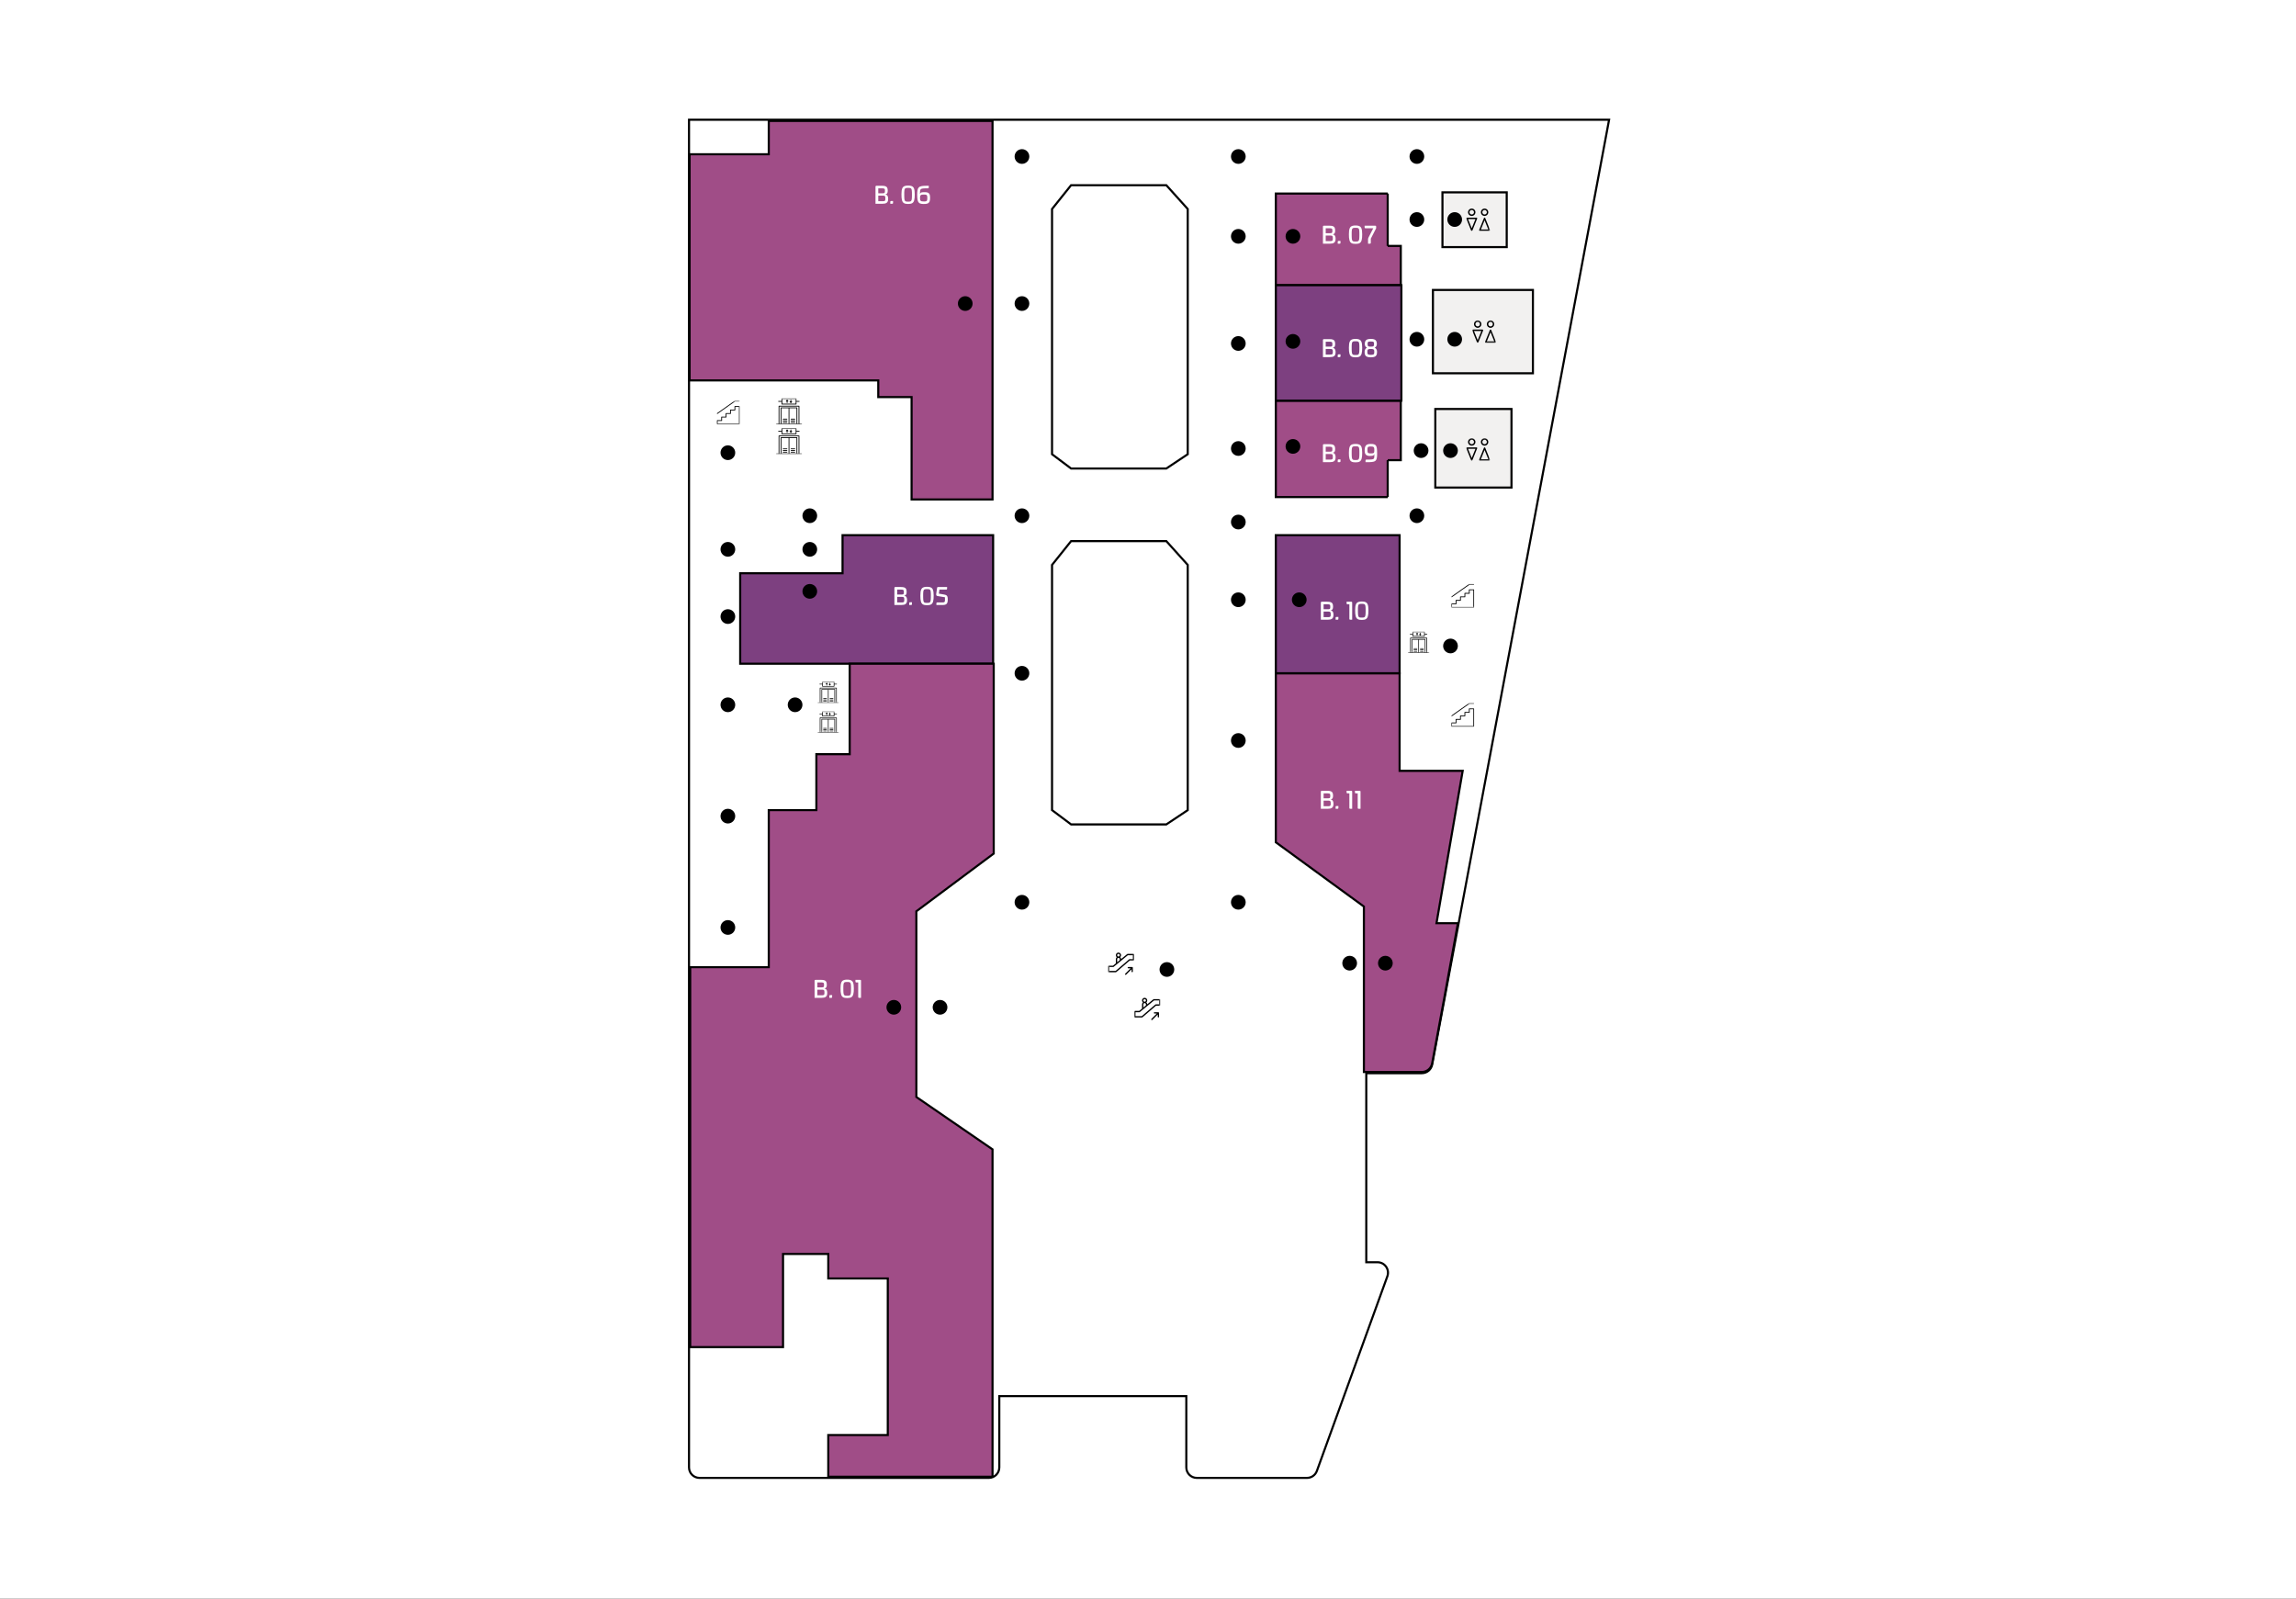  <svg width="1093" height="761" viewBox="0 0 1093 761" id="floor-1" fill="none" xmlns="http://www.w3.org/2000/svg">
<rect x="0" y="0" width="1093" height="761" fill="#333333" stroke="none"/>
<g clip-path="url(#clip0_224_1855)">
<path id="Vector" d="M1093 0H0V761H1093V0Z" fill="white"/>
<path id="Vector_2" d="M766 57H328V698.517C328 701.279 330.239 703.517 333 703.517H470.713C473.474 703.517 475.713 701.279 475.713 698.517V664.599H564.737V698.517C564.737 701.279 566.976 703.517 569.737 703.517H622.186C624.291 703.517 626.171 702.199 626.888 700.22L660.447 607.556C661.628 604.296 659.213 600.853 655.746 600.853H650.409V510.865H676.856C679.262 510.865 681.328 509.151 681.77 506.786L766 57Z" stroke="black"/>
<path id="shop-11=21" d="M649.275 510.299H676.848C679.258 510.299 681.325 508.58 681.764 506.211L687.522 475.168L694.038 439.471H683.839L696.305 366.943H666.274V320.48H607.345V400.941L649.275 431.538V510.299Z" fill="#A04D87" stroke="black"/>
<path id="shop-6=11" d="M328.283 181.09V89.297V73.432H365.964V57.566H472.489V237.753H433.958V189.023H418.093V181.09H328.283Z" fill="#A04D87" stroke="black"/>
<path id="shop-5=7" d="M401.094 254.752H472.772V315.947H352.364V272.884H401.094V254.752Z" fill="#7D4080" stroke="black"/>
<path id="shop-1=24" d="M404.494 359.01V315.947H437.925H473.055V406.323L436.225 433.805V522.198L472.489 547.129V702.951H427.726H394.295V683.119H422.626V608.583H394.295V596.916H372.763V641.251H328.566V460.41H365.964V385.642H388.628V359.01H404.494Z" fill="#A04D87" stroke="black"/>
<path id="Vector_3" d="M388.189 466.434H390.826C391.557 466.434 392.117 466.506 392.508 466.65C392.902 466.795 393.182 467.033 393.346 467.365C393.514 467.697 393.598 468.17 393.598 468.783C393.598 469.338 393.512 469.75 393.34 470.02C393.168 470.289 392.879 470.461 392.473 470.535C392.766 470.617 393.004 470.73 393.188 470.875C393.375 471.016 393.523 471.234 393.633 471.531C393.746 471.824 393.803 472.197 393.803 472.65C393.803 473.107 393.746 473.49 393.633 473.799C393.523 474.104 393.348 474.344 393.105 474.52C392.867 474.695 392.582 474.82 392.25 474.895C391.922 474.965 391.52 475 391.043 475H387.779V466.838C387.779 466.568 387.916 466.434 388.189 466.434ZM391.248 471.121H389.098V473.775H391.043C391.281 473.775 391.471 473.771 391.611 473.764C391.756 473.756 391.887 473.732 392.004 473.693C392.121 473.654 392.205 473.611 392.256 473.564C392.311 473.518 392.355 473.439 392.391 473.33C392.43 473.221 392.453 473.107 392.461 472.99C392.469 472.869 392.473 472.703 392.473 472.492C392.473 472.285 392.469 472.121 392.461 472C392.453 471.879 392.434 471.762 392.402 471.648C392.375 471.531 392.336 471.445 392.285 471.391C392.234 471.332 392.162 471.279 392.068 471.232C391.975 471.186 391.863 471.156 391.734 471.145C391.605 471.129 391.443 471.121 391.248 471.121ZM390.826 467.658H389.098V470.008H391.043C391.246 470.008 391.408 470.004 391.529 469.996C391.65 469.988 391.762 469.967 391.863 469.932C391.965 469.896 392.037 469.857 392.08 469.814C392.127 469.768 392.166 469.693 392.197 469.592C392.232 469.486 392.252 469.377 392.256 469.264C392.264 469.146 392.268 468.986 392.268 468.783C392.268 468.611 392.264 468.477 392.256 468.379C392.248 468.281 392.227 468.186 392.191 468.092C392.156 467.994 392.109 467.922 392.051 467.875C391.992 467.828 391.906 467.787 391.793 467.752C391.684 467.713 391.553 467.688 391.4 467.676C391.248 467.664 391.057 467.658 390.826 467.658ZM395.232 473.682H396.135V474.59C396.135 474.734 396.104 474.84 396.041 474.906C395.979 474.969 395.877 475 395.736 475H394.816V474.074C394.816 473.812 394.955 473.682 395.232 473.682ZM401.988 466.463C402.34 466.377 402.775 466.334 403.295 466.334C403.814 466.334 404.25 466.377 404.602 466.463C404.953 466.549 405.252 466.686 405.498 466.873C405.748 467.057 405.941 467.316 406.078 467.652C406.215 467.988 406.312 468.383 406.371 468.836C406.434 469.285 406.465 469.844 406.465 470.512C406.465 471.137 406.445 471.672 406.406 472.117C406.367 472.562 406.299 472.963 406.201 473.318C406.104 473.67 405.979 473.955 405.826 474.174C405.678 474.389 405.482 474.568 405.24 474.713C404.998 474.854 404.721 474.951 404.408 475.006C404.1 475.064 403.729 475.094 403.295 475.094C402.861 475.094 402.49 475.064 402.182 475.006C401.873 474.951 401.596 474.854 401.35 474.713C401.107 474.568 400.912 474.389 400.764 474.174C400.615 473.955 400.492 473.67 400.395 473.318C400.297 472.963 400.229 472.562 400.189 472.117C400.154 471.672 400.137 471.137 400.137 470.512C400.137 469.844 400.166 469.285 400.225 468.836C400.283 468.383 400.381 467.988 400.518 467.652C400.654 467.316 400.846 467.057 401.092 466.873C401.342 466.686 401.641 466.549 401.988 466.463ZM402.844 473.975C402.953 473.979 403.104 473.98 403.295 473.98C403.486 473.98 403.637 473.979 403.746 473.975C403.859 473.971 403.982 473.959 404.115 473.939C404.248 473.92 404.35 473.896 404.42 473.869C404.49 473.842 404.566 473.795 404.648 473.729C404.734 473.658 404.795 473.584 404.83 473.506C404.869 473.428 404.91 473.32 404.953 473.184C405 473.043 405.031 472.896 405.047 472.744C405.062 472.592 405.078 472.398 405.094 472.164C405.109 471.926 405.119 471.682 405.123 471.432C405.127 471.178 405.129 470.871 405.129 470.512C405.129 470.113 405.125 469.785 405.117 469.527C405.113 469.266 405.096 469.018 405.064 468.783C405.037 468.549 405.01 468.367 404.982 468.238C404.959 468.105 404.906 467.982 404.824 467.869C404.742 467.756 404.668 467.678 404.602 467.635C404.535 467.588 404.426 467.549 404.273 467.518C404.121 467.482 403.98 467.463 403.852 467.459C403.723 467.455 403.537 467.453 403.295 467.453C403.053 467.453 402.867 467.455 402.738 467.459C402.613 467.463 402.475 467.482 402.322 467.518C402.17 467.549 402.059 467.588 401.988 467.635C401.922 467.682 401.848 467.76 401.766 467.869C401.688 467.979 401.635 468.1 401.607 468.232C401.58 468.365 401.551 468.549 401.52 468.783C401.492 469.014 401.475 469.26 401.467 469.521C401.463 469.783 401.461 470.113 401.461 470.512C401.461 470.867 401.463 471.172 401.467 471.426C401.471 471.68 401.48 471.926 401.496 472.164C401.516 472.398 401.531 472.592 401.543 472.744C401.559 472.896 401.59 473.043 401.637 473.184C401.684 473.32 401.725 473.428 401.76 473.506C401.799 473.584 401.859 473.658 401.941 473.729C402.027 473.795 402.105 473.842 402.176 473.869C402.246 473.896 402.348 473.92 402.48 473.939C402.613 473.959 402.734 473.971 402.844 473.975ZM407.227 466.434H409.471C409.744 466.434 409.881 466.568 409.881 466.838V475H408.955C408.682 475 408.545 474.863 408.545 474.59V467.658H407.637C407.363 467.658 407.227 467.521 407.227 467.248V466.434Z" fill="white"/>
<path id="Vector_4" d="M426.189 279.434H428.826C429.557 279.434 430.117 279.506 430.508 279.65C430.902 279.795 431.182 280.033 431.346 280.365C431.514 280.697 431.598 281.17 431.598 281.783C431.598 282.338 431.512 282.75 431.34 283.02C431.168 283.289 430.879 283.461 430.473 283.535C430.766 283.617 431.004 283.73 431.188 283.875C431.375 284.016 431.523 284.234 431.633 284.531C431.746 284.824 431.803 285.197 431.803 285.65C431.803 286.107 431.746 286.49 431.633 286.799C431.523 287.104 431.348 287.344 431.105 287.52C430.867 287.695 430.582 287.82 430.25 287.895C429.922 287.965 429.52 288 429.043 288H425.779V279.838C425.779 279.568 425.916 279.434 426.189 279.434ZM429.248 284.121H427.098V286.775H429.043C429.281 286.775 429.471 286.771 429.611 286.764C429.756 286.756 429.887 286.732 430.004 286.693C430.121 286.654 430.205 286.611 430.256 286.564C430.311 286.518 430.355 286.439 430.391 286.33C430.43 286.221 430.453 286.107 430.461 285.99C430.469 285.869 430.473 285.703 430.473 285.492C430.473 285.285 430.469 285.121 430.461 285C430.453 284.879 430.434 284.762 430.402 284.648C430.375 284.531 430.336 284.445 430.285 284.391C430.234 284.332 430.162 284.279 430.068 284.232C429.975 284.186 429.863 284.156 429.734 284.145C429.605 284.129 429.443 284.121 429.248 284.121ZM428.826 280.658H427.098V283.008H429.043C429.246 283.008 429.408 283.004 429.529 282.996C429.65 282.988 429.762 282.967 429.863 282.932C429.965 282.896 430.037 282.857 430.08 282.814C430.127 282.768 430.166 282.693 430.197 282.592C430.232 282.486 430.252 282.377 430.256 282.264C430.264 282.146 430.268 281.986 430.268 281.783C430.268 281.611 430.264 281.477 430.256 281.379C430.248 281.281 430.227 281.186 430.191 281.092C430.156 280.994 430.109 280.922 430.051 280.875C429.992 280.828 429.906 280.787 429.793 280.752C429.684 280.713 429.553 280.688 429.4 280.676C429.248 280.664 429.057 280.658 428.826 280.658ZM433.232 286.682H434.135V287.59C434.135 287.734 434.104 287.84 434.041 287.906C433.979 287.969 433.877 288 433.736 288H432.816V287.074C432.816 286.812 432.955 286.682 433.232 286.682ZM439.988 279.463C440.34 279.377 440.775 279.334 441.295 279.334C441.814 279.334 442.25 279.377 442.602 279.463C442.953 279.549 443.252 279.686 443.498 279.873C443.748 280.057 443.941 280.316 444.078 280.652C444.215 280.988 444.312 281.383 444.371 281.836C444.434 282.285 444.465 282.844 444.465 283.512C444.465 284.137 444.445 284.672 444.406 285.117C444.367 285.562 444.299 285.963 444.201 286.318C444.104 286.67 443.979 286.955 443.826 287.174C443.678 287.389 443.482 287.568 443.24 287.713C442.998 287.854 442.721 287.951 442.408 288.006C442.1 288.064 441.729 288.094 441.295 288.094C440.861 288.094 440.49 288.064 440.182 288.006C439.873 287.951 439.596 287.854 439.35 287.713C439.107 287.568 438.912 287.389 438.764 287.174C438.615 286.955 438.492 286.67 438.395 286.318C438.297 285.963 438.229 285.562 438.189 285.117C438.154 284.672 438.137 284.137 438.137 283.512C438.137 282.844 438.166 282.285 438.225 281.836C438.283 281.383 438.381 280.988 438.518 280.652C438.654 280.316 438.846 280.057 439.092 279.873C439.342 279.686 439.641 279.549 439.988 279.463ZM440.844 286.975C440.953 286.979 441.104 286.98 441.295 286.98C441.486 286.98 441.637 286.979 441.746 286.975C441.859 286.971 441.982 286.959 442.115 286.939C442.248 286.92 442.35 286.896 442.42 286.869C442.49 286.842 442.566 286.795 442.648 286.729C442.734 286.658 442.795 286.584 442.83 286.506C442.869 286.428 442.91 286.32 442.953 286.184C443 286.043 443.031 285.896 443.047 285.744C443.062 285.592 443.078 285.398 443.094 285.164C443.109 284.926 443.119 284.682 443.123 284.432C443.127 284.178 443.129 283.871 443.129 283.512C443.129 283.113 443.125 282.785 443.117 282.527C443.113 282.266 443.096 282.018 443.064 281.783C443.037 281.549 443.01 281.367 442.982 281.238C442.959 281.105 442.906 280.982 442.824 280.869C442.742 280.756 442.668 280.678 442.602 280.635C442.535 280.588 442.426 280.549 442.273 280.518C442.121 280.482 441.98 280.463 441.852 280.459C441.723 280.455 441.537 280.453 441.295 280.453C441.053 280.453 440.867 280.455 440.738 280.459C440.613 280.463 440.475 280.482 440.322 280.518C440.17 280.549 440.059 280.588 439.988 280.635C439.922 280.682 439.848 280.76 439.766 280.869C439.688 280.979 439.635 281.1 439.607 281.232C439.58 281.365 439.551 281.549 439.52 281.783C439.492 282.014 439.475 282.26 439.467 282.521C439.463 282.783 439.461 283.113 439.461 283.512C439.461 283.867 439.463 284.172 439.467 284.426C439.471 284.68 439.48 284.926 439.496 285.164C439.516 285.398 439.531 285.592 439.543 285.744C439.559 285.896 439.59 286.043 439.637 286.184C439.684 286.32 439.725 286.428 439.76 286.506C439.799 286.584 439.859 286.658 439.941 286.729C440.027 286.795 440.105 286.842 440.176 286.869C440.246 286.896 440.348 286.92 440.48 286.939C440.613 286.959 440.734 286.971 440.844 286.975ZM449.838 284.314L446.369 283.74C446.072 283.689 445.871 283.582 445.766 283.418C445.664 283.254 445.635 283.025 445.678 282.732L446.105 279.744C446.141 279.537 446.297 279.434 446.574 279.434H450.857V280.248C450.857 280.521 450.723 280.658 450.453 280.658H447.213L446.938 282.586L449.229 282.973C449.51 283.016 449.744 283.064 449.932 283.119C450.123 283.17 450.295 283.24 450.447 283.33C450.604 283.416 450.725 283.516 450.811 283.629C450.896 283.738 450.969 283.883 451.027 284.062C451.086 284.242 451.125 284.441 451.145 284.66C451.164 284.875 451.174 285.141 451.174 285.457C451.174 285.727 451.158 285.971 451.127 286.189C451.1 286.408 451.062 286.602 451.016 286.77C450.969 286.934 450.9 287.08 450.811 287.209C450.721 287.334 450.631 287.439 450.541 287.525C450.455 287.611 450.34 287.686 450.195 287.748C450.051 287.807 449.918 287.854 449.797 287.889C449.676 287.92 449.516 287.945 449.316 287.965C449.121 287.98 448.947 287.99 448.795 287.994C448.643 287.998 448.447 288 448.209 288H445.76V287.186C445.76 286.912 445.896 286.775 446.17 286.775H448.209C448.416 286.775 448.586 286.773 448.719 286.77C448.852 286.766 448.98 286.756 449.105 286.74C449.23 286.721 449.326 286.701 449.393 286.682C449.463 286.658 449.529 286.621 449.592 286.57C449.654 286.516 449.699 286.463 449.727 286.412C449.754 286.357 449.777 286.279 449.797 286.178C449.816 286.072 449.828 285.969 449.832 285.867C449.836 285.762 449.838 285.625 449.838 285.457V284.314Z" fill="white"/>
<path id="Vector_5" d="M417.189 88.434H419.826C420.557 88.434 421.117 88.506 421.508 88.65C421.902 88.795 422.182 89.033 422.346 89.365C422.514 89.697 422.598 90.17 422.598 90.783C422.598 91.338 422.512 91.75 422.34 92.019C422.168 92.289 421.879 92.461 421.473 92.535C421.766 92.617 422.004 92.731 422.188 92.875C422.375 93.016 422.523 93.234 422.633 93.531C422.746 93.824 422.803 94.197 422.803 94.65C422.803 95.107 422.746 95.49 422.633 95.799C422.523 96.103 422.348 96.344 422.105 96.519C421.867 96.695 421.582 96.82 421.25 96.894C420.922 96.965 420.52 97 420.043 97H416.779V88.838C416.779 88.568 416.916 88.434 417.189 88.434ZM420.248 93.121H418.098V95.775H420.043C420.281 95.775 420.471 95.772 420.611 95.764C420.756 95.756 420.887 95.732 421.004 95.693C421.121 95.654 421.205 95.611 421.256 95.564C421.311 95.518 421.355 95.439 421.391 95.33C421.43 95.221 421.453 95.107 421.461 94.99C421.469 94.869 421.473 94.703 421.473 94.492C421.473 94.285 421.469 94.121 421.461 94C421.453 93.879 421.434 93.762 421.402 93.648C421.375 93.531 421.336 93.445 421.285 93.391C421.234 93.332 421.162 93.279 421.068 93.232C420.975 93.186 420.863 93.156 420.734 93.144C420.605 93.129 420.443 93.121 420.248 93.121ZM419.826 89.658H418.098V92.008H420.043C420.246 92.008 420.408 92.004 420.529 91.996C420.65 91.988 420.762 91.967 420.863 91.932C420.965 91.897 421.037 91.857 421.08 91.814C421.127 91.768 421.166 91.693 421.197 91.592C421.232 91.486 421.252 91.377 421.256 91.264C421.264 91.147 421.268 90.986 421.268 90.783C421.268 90.611 421.264 90.477 421.256 90.379C421.248 90.281 421.227 90.186 421.191 90.092C421.156 89.994 421.109 89.922 421.051 89.875C420.992 89.828 420.906 89.787 420.793 89.752C420.684 89.713 420.553 89.688 420.4 89.676C420.248 89.664 420.057 89.658 419.826 89.658ZM424.232 95.682H425.135V96.59C425.135 96.734 425.104 96.84 425.041 96.906C424.979 96.969 424.877 97 424.736 97H423.816V96.074C423.816 95.812 423.955 95.682 424.232 95.682ZM430.988 88.463C431.34 88.377 431.775 88.334 432.295 88.334C432.814 88.334 433.25 88.377 433.602 88.463C433.953 88.549 434.252 88.686 434.498 88.873C434.748 89.057 434.941 89.316 435.078 89.652C435.215 89.988 435.312 90.383 435.371 90.836C435.434 91.285 435.465 91.844 435.465 92.512C435.465 93.137 435.445 93.672 435.406 94.117C435.367 94.562 435.299 94.963 435.201 95.318C435.104 95.67 434.979 95.955 434.826 96.174C434.678 96.389 434.482 96.568 434.24 96.713C433.998 96.853 433.721 96.951 433.408 97.006C433.1 97.064 432.729 97.094 432.295 97.094C431.861 97.094 431.49 97.064 431.182 97.006C430.873 96.951 430.596 96.853 430.35 96.713C430.107 96.568 429.912 96.389 429.764 96.174C429.615 95.955 429.492 95.67 429.395 95.318C429.297 94.963 429.229 94.562 429.189 94.117C429.154 93.672 429.137 93.137 429.137 92.512C429.137 91.844 429.166 91.285 429.225 90.836C429.283 90.383 429.381 89.988 429.518 89.652C429.654 89.316 429.846 89.057 430.092 88.873C430.342 88.686 430.641 88.549 430.988 88.463ZM431.844 95.975C431.953 95.978 432.104 95.981 432.295 95.981C432.486 95.981 432.637 95.978 432.746 95.975C432.859 95.971 432.982 95.959 433.115 95.939C433.248 95.92 433.35 95.897 433.42 95.869C433.49 95.842 433.566 95.795 433.648 95.728C433.734 95.658 433.795 95.584 433.83 95.506C433.869 95.428 433.91 95.32 433.953 95.184C434 95.043 434.031 94.897 434.047 94.744C434.062 94.592 434.078 94.398 434.094 94.164C434.109 93.926 434.119 93.682 434.123 93.432C434.127 93.178 434.129 92.871 434.129 92.512C434.129 92.113 434.125 91.785 434.117 91.527C434.113 91.266 434.096 91.018 434.064 90.783C434.037 90.549 434.01 90.367 433.982 90.238C433.959 90.106 433.906 89.982 433.824 89.869C433.742 89.756 433.668 89.678 433.602 89.635C433.535 89.588 433.426 89.549 433.273 89.518C433.121 89.482 432.98 89.463 432.852 89.459C432.723 89.455 432.537 89.453 432.295 89.453C432.053 89.453 431.867 89.455 431.738 89.459C431.613 89.463 431.475 89.482 431.322 89.518C431.17 89.549 431.059 89.588 430.988 89.635C430.922 89.682 430.848 89.76 430.766 89.869C430.688 89.978 430.635 90.1 430.607 90.232C430.58 90.365 430.551 90.549 430.52 90.783C430.492 91.014 430.475 91.26 430.467 91.522C430.463 91.783 430.461 92.113 430.461 92.512C430.461 92.867 430.463 93.172 430.467 93.426C430.471 93.68 430.48 93.926 430.496 94.164C430.516 94.398 430.531 94.592 430.543 94.744C430.559 94.897 430.59 95.043 430.637 95.184C430.684 95.32 430.725 95.428 430.76 95.506C430.799 95.584 430.859 95.658 430.941 95.728C431.027 95.795 431.105 95.842 431.176 95.869C431.246 95.897 431.348 95.92 431.48 95.939C431.613 95.959 431.734 95.971 431.844 95.975ZM439.748 95.887C439.951 95.887 440.117 95.885 440.246 95.881C440.379 95.877 440.51 95.865 440.639 95.846C440.768 95.822 440.867 95.797 440.938 95.769C441.012 95.742 441.082 95.699 441.148 95.641C441.219 95.578 441.27 95.51 441.301 95.436C441.332 95.361 441.359 95.264 441.383 95.143C441.41 95.022 441.426 94.893 441.43 94.756C441.438 94.619 441.441 94.451 441.441 94.252C441.441 93.982 441.436 93.766 441.424 93.602C441.412 93.438 441.379 93.289 441.324 93.156C441.273 93.023 441.215 92.926 441.148 92.863C441.086 92.801 440.979 92.748 440.826 92.705C440.678 92.662 440.523 92.637 440.363 92.629C440.207 92.621 439.986 92.617 439.701 92.617C439.33 92.617 439.041 92.635 438.834 92.67C438.631 92.705 438.459 92.783 438.318 92.904C438.178 93.025 438.084 93.188 438.037 93.391C437.994 93.594 437.973 93.877 437.973 94.24C437.973 94.6 437.994 94.881 438.037 95.084C438.08 95.287 438.17 95.453 438.307 95.582C438.447 95.707 438.625 95.789 438.84 95.828C439.059 95.867 439.361 95.887 439.748 95.887ZM441.74 89.658H441.125C440.809 89.658 440.539 89.66 440.316 89.664C440.094 89.668 439.875 89.68 439.66 89.699C439.449 89.715 439.275 89.732 439.139 89.752C439.002 89.772 438.869 89.807 438.74 89.857C438.611 89.904 438.51 89.951 438.436 89.998C438.365 90.045 438.297 90.115 438.23 90.209C438.168 90.299 438.121 90.389 438.09 90.478C438.062 90.564 438.037 90.682 438.014 90.83C437.994 90.975 437.982 91.117 437.979 91.258C437.975 91.398 437.973 91.576 437.973 91.791V92.406L438.16 92.008C438.207 91.91 438.256 91.836 438.307 91.785C438.357 91.734 438.447 91.682 438.576 91.627C438.709 91.572 438.898 91.535 439.145 91.516C439.395 91.492 439.715 91.481 440.105 91.481C440.641 91.481 441.068 91.519 441.389 91.598C441.713 91.672 441.982 91.816 442.197 92.031C442.412 92.242 442.559 92.522 442.637 92.869C442.719 93.217 442.76 93.678 442.76 94.252C442.76 94.611 442.738 94.93 442.695 95.207C442.652 95.484 442.592 95.725 442.514 95.928C442.436 96.127 442.328 96.297 442.191 96.438C442.059 96.578 441.916 96.693 441.764 96.783C441.611 96.869 441.422 96.936 441.195 96.982C440.969 97.029 440.742 97.061 440.516 97.076C440.289 97.096 440.018 97.106 439.701 97.106C439.338 97.106 439.023 97.086 438.758 97.047C438.492 97.008 438.248 96.947 438.025 96.865C437.803 96.783 437.615 96.666 437.463 96.514C437.314 96.357 437.184 96.176 437.07 95.969C436.961 95.758 436.875 95.498 436.812 95.189C436.754 94.877 436.709 94.533 436.678 94.158C436.65 93.779 436.637 93.334 436.637 92.822C436.637 92.318 436.645 91.893 436.66 91.545C436.68 91.197 436.719 90.865 436.777 90.549C436.84 90.228 436.916 89.969 437.006 89.769C437.096 89.57 437.225 89.385 437.393 89.213C437.564 89.041 437.752 88.912 437.955 88.826C438.162 88.736 438.428 88.658 438.752 88.592C439.076 88.525 439.422 88.482 439.789 88.463C440.156 88.443 440.602 88.434 441.125 88.434H442.145V89.248C442.145 89.522 442.01 89.658 441.74 89.658Z" fill="white"/>
<path id="shop-10=18" d="M666.274 254.752V320.48H635.959H607.345V254.752H666.274Z" fill="#7D4080" stroke="black"/>
<path id="shop-9=16" d="M607.345 190.723H666.84V219.054H660.607V227.837V236.62H607.345V190.723Z" fill="#A04D87"/>
<path id="Vector_6" d="M660.607 236.62H607.345V190.723H666.84V219.054H660.607M660.607 236.62V219.054M660.607 236.62V227.837V219.054" stroke="black"/>
<path id="shop-7=14" d="M607.345 135.761H666.84V117.062H660.607V108.279V92.131H607.345V135.761Z" fill="#A04D87"/>
<path id="Vector_7" d="M660.607 92.131H607.345V135.761H666.84V117.062H660.607M660.607 92.131V117.062M660.607 92.131V108.279V117.062" stroke="black"/>
<path id="shop-8=15" d="M607.345 190.723H667.124V160.126V135.761H607.345V160.126V190.723Z" fill="#7D4080" stroke="black"/>
<path id="toilet-female-1=28" d="M683.272 232.087V194.689H719.536V232.087H683.272Z" fill="#F2F1F0" stroke="black"/>
<path id="toilet-mother_and_child-1=29" d="M729.736 177.691H682.14V138.027H729.736V177.691Z" fill="#F2F1F0" stroke="black"/>
<path id="toilet-male-1=30" d="M717.271 91.564H686.673V117.629H717.271V91.564Z" fill="#F2F1F0" stroke="black"/>
<path id="Vector_8" d="M630.189 107.434H632.826C633.557 107.434 634.117 107.506 634.508 107.65C634.902 107.795 635.182 108.033 635.346 108.365C635.514 108.697 635.598 109.17 635.598 109.783C635.598 110.338 635.512 110.75 635.34 111.02C635.168 111.289 634.879 111.461 634.473 111.535C634.766 111.617 635.004 111.73 635.188 111.875C635.375 112.016 635.523 112.234 635.633 112.531C635.746 112.824 635.803 113.197 635.803 113.65C635.803 114.107 635.746 114.49 635.633 114.799C635.523 115.104 635.348 115.344 635.105 115.52C634.867 115.695 634.582 115.82 634.25 115.895C633.922 115.965 633.52 116 633.043 116H629.779V107.838C629.779 107.568 629.916 107.434 630.189 107.434ZM633.248 112.121H631.098V114.775H633.043C633.281 114.775 633.471 114.771 633.611 114.764C633.756 114.756 633.887 114.732 634.004 114.693C634.121 114.654 634.205 114.611 634.256 114.564C634.311 114.518 634.355 114.439 634.391 114.33C634.43 114.221 634.453 114.107 634.461 113.99C634.469 113.869 634.473 113.703 634.473 113.492C634.473 113.285 634.469 113.121 634.461 113C634.453 112.879 634.434 112.762 634.402 112.648C634.375 112.531 634.336 112.445 634.285 112.391C634.234 112.332 634.162 112.279 634.068 112.232C633.975 112.186 633.863 112.156 633.734 112.145C633.605 112.129 633.443 112.121 633.248 112.121ZM632.826 108.658H631.098V111.008H633.043C633.246 111.008 633.408 111.004 633.529 110.996C633.65 110.988 633.762 110.967 633.863 110.932C633.965 110.896 634.037 110.857 634.08 110.814C634.127 110.768 634.166 110.693 634.197 110.592C634.232 110.486 634.252 110.377 634.256 110.264C634.264 110.146 634.268 109.986 634.268 109.783C634.268 109.611 634.264 109.477 634.256 109.379C634.248 109.281 634.227 109.186 634.191 109.092C634.156 108.994 634.109 108.922 634.051 108.875C633.992 108.828 633.906 108.787 633.793 108.752C633.684 108.713 633.553 108.688 633.4 108.676C633.248 108.664 633.057 108.658 632.826 108.658ZM637.232 114.682H638.135V115.59C638.135 115.734 638.104 115.84 638.041 115.906C637.979 115.969 637.877 116 637.736 116H636.816V115.074C636.816 114.812 636.955 114.682 637.232 114.682ZM643.988 107.463C644.34 107.377 644.775 107.334 645.295 107.334C645.814 107.334 646.25 107.377 646.602 107.463C646.953 107.549 647.252 107.686 647.498 107.873C647.748 108.057 647.941 108.316 648.078 108.652C648.215 108.988 648.312 109.383 648.371 109.836C648.434 110.285 648.465 110.844 648.465 111.512C648.465 112.137 648.445 112.672 648.406 113.117C648.367 113.562 648.299 113.963 648.201 114.318C648.104 114.67 647.979 114.955 647.826 115.174C647.678 115.389 647.482 115.568 647.24 115.713C646.998 115.854 646.721 115.951 646.408 116.006C646.1 116.064 645.729 116.094 645.295 116.094C644.861 116.094 644.49 116.064 644.182 116.006C643.873 115.951 643.596 115.854 643.35 115.713C643.107 115.568 642.912 115.389 642.764 115.174C642.615 114.955 642.492 114.67 642.395 114.318C642.297 113.963 642.229 113.562 642.189 113.117C642.154 112.672 642.137 112.137 642.137 111.512C642.137 110.844 642.166 110.285 642.225 109.836C642.283 109.383 642.381 108.988 642.518 108.652C642.654 108.316 642.846 108.057 643.092 107.873C643.342 107.686 643.641 107.549 643.988 107.463ZM644.844 114.975C644.953 114.979 645.104 114.98 645.295 114.98C645.486 114.98 645.637 114.979 645.746 114.975C645.859 114.971 645.982 114.959 646.115 114.939C646.248 114.92 646.35 114.896 646.42 114.869C646.49 114.842 646.566 114.795 646.648 114.729C646.734 114.658 646.795 114.584 646.83 114.506C646.869 114.428 646.91 114.32 646.953 114.184C647 114.043 647.031 113.896 647.047 113.744C647.062 113.592 647.078 113.398 647.094 113.164C647.109 112.926 647.119 112.682 647.123 112.432C647.127 112.178 647.129 111.871 647.129 111.512C647.129 111.113 647.125 110.785 647.117 110.527C647.113 110.266 647.096 110.018 647.064 109.783C647.037 109.549 647.01 109.367 646.982 109.238C646.959 109.105 646.906 108.982 646.824 108.869C646.742 108.756 646.668 108.678 646.602 108.635C646.535 108.588 646.426 108.549 646.273 108.518C646.121 108.482 645.98 108.463 645.852 108.459C645.723 108.455 645.537 108.453 645.295 108.453C645.053 108.453 644.867 108.455 644.738 108.459C644.613 108.463 644.475 108.482 644.322 108.518C644.17 108.549 644.059 108.588 643.988 108.635C643.922 108.682 643.848 108.76 643.766 108.869C643.688 108.979 643.635 109.1 643.607 109.232C643.58 109.365 643.551 109.549 643.52 109.783C643.492 110.014 643.475 110.26 643.467 110.521C643.463 110.783 643.461 111.113 643.461 111.512C643.461 111.867 643.463 112.172 643.467 112.426C643.471 112.68 643.48 112.926 643.496 113.164C643.516 113.398 643.531 113.592 643.543 113.744C643.559 113.896 643.59 114.043 643.637 114.184C643.684 114.32 643.725 114.428 643.76 114.506C643.799 114.584 643.859 114.658 643.941 114.729C644.027 114.795 644.105 114.842 644.176 114.869C644.246 114.896 644.348 114.92 644.48 114.939C644.613 114.959 644.734 114.971 644.844 114.975ZM649.613 107.434H654.717C654.857 107.434 654.957 107.465 655.016 107.527C655.078 107.59 655.109 107.693 655.109 107.838V108.658L652.566 113.609V115.59C652.566 115.863 652.43 116 652.156 116H651.248V113.973C651.248 113.77 651.27 113.596 651.312 113.451C651.355 113.307 651.438 113.121 651.559 112.895L653.732 108.658H650.023C649.75 108.658 649.613 108.518 649.613 108.236V107.434Z" fill="white"/>
<path id="Vector_9" d="M630.189 161.434H632.826C633.557 161.434 634.117 161.506 634.508 161.65C634.902 161.795 635.182 162.033 635.346 162.365C635.514 162.697 635.598 163.17 635.598 163.783C635.598 164.338 635.512 164.75 635.34 165.02C635.168 165.289 634.879 165.461 634.473 165.535C634.766 165.617 635.004 165.73 635.188 165.875C635.375 166.016 635.523 166.234 635.633 166.531C635.746 166.824 635.803 167.197 635.803 167.65C635.803 168.107 635.746 168.49 635.633 168.799C635.523 169.104 635.348 169.344 635.105 169.52C634.867 169.695 634.582 169.82 634.25 169.895C633.922 169.965 633.52 170 633.043 170H629.779V161.838C629.779 161.568 629.916 161.434 630.189 161.434ZM633.248 166.121H631.098V168.775H633.043C633.281 168.775 633.471 168.771 633.611 168.764C633.756 168.756 633.887 168.732 634.004 168.693C634.121 168.654 634.205 168.611 634.256 168.564C634.311 168.518 634.355 168.439 634.391 168.33C634.43 168.221 634.453 168.107 634.461 167.99C634.469 167.869 634.473 167.703 634.473 167.492C634.473 167.285 634.469 167.121 634.461 167C634.453 166.879 634.434 166.762 634.402 166.648C634.375 166.531 634.336 166.445 634.285 166.391C634.234 166.332 634.162 166.279 634.068 166.232C633.975 166.186 633.863 166.156 633.734 166.145C633.605 166.129 633.443 166.121 633.248 166.121ZM632.826 162.658H631.098V165.008H633.043C633.246 165.008 633.408 165.004 633.529 164.996C633.65 164.988 633.762 164.967 633.863 164.932C633.965 164.896 634.037 164.857 634.08 164.814C634.127 164.768 634.166 164.693 634.197 164.592C634.232 164.486 634.252 164.377 634.256 164.264C634.264 164.146 634.268 163.986 634.268 163.783C634.268 163.611 634.264 163.477 634.256 163.379C634.248 163.281 634.227 163.186 634.191 163.092C634.156 162.994 634.109 162.922 634.051 162.875C633.992 162.828 633.906 162.787 633.793 162.752C633.684 162.713 633.553 162.688 633.4 162.676C633.248 162.664 633.057 162.658 632.826 162.658ZM637.232 168.682H638.135V169.59C638.135 169.734 638.104 169.84 638.041 169.906C637.979 169.969 637.877 170 637.736 170H636.816V169.074C636.816 168.812 636.955 168.682 637.232 168.682ZM643.988 161.463C644.34 161.377 644.775 161.334 645.295 161.334C645.814 161.334 646.25 161.377 646.602 161.463C646.953 161.549 647.252 161.686 647.498 161.873C647.748 162.057 647.941 162.316 648.078 162.652C648.215 162.988 648.312 163.383 648.371 163.836C648.434 164.285 648.465 164.844 648.465 165.512C648.465 166.137 648.445 166.672 648.406 167.117C648.367 167.562 648.299 167.963 648.201 168.318C648.104 168.67 647.979 168.955 647.826 169.174C647.678 169.389 647.482 169.568 647.24 169.713C646.998 169.854 646.721 169.951 646.408 170.006C646.1 170.064 645.729 170.094 645.295 170.094C644.861 170.094 644.49 170.064 644.182 170.006C643.873 169.951 643.596 169.854 643.35 169.713C643.107 169.568 642.912 169.389 642.764 169.174C642.615 168.955 642.492 168.67 642.395 168.318C642.297 167.963 642.229 167.562 642.189 167.117C642.154 166.672 642.137 166.137 642.137 165.512C642.137 164.844 642.166 164.285 642.225 163.836C642.283 163.383 642.381 162.988 642.518 162.652C642.654 162.316 642.846 162.057 643.092 161.873C643.342 161.686 643.641 161.549 643.988 161.463ZM644.844 168.975C644.953 168.979 645.104 168.98 645.295 168.98C645.486 168.98 645.637 168.979 645.746 168.975C645.859 168.971 645.982 168.959 646.115 168.939C646.248 168.92 646.35 168.896 646.42 168.869C646.49 168.842 646.566 168.795 646.648 168.729C646.734 168.658 646.795 168.584 646.83 168.506C646.869 168.428 646.91 168.32 646.953 168.184C647 168.043 647.031 167.896 647.047 167.744C647.062 167.592 647.078 167.398 647.094 167.164C647.109 166.926 647.119 166.682 647.123 166.432C647.127 166.178 647.129 165.871 647.129 165.512C647.129 165.113 647.125 164.785 647.117 164.527C647.113 164.266 647.096 164.018 647.064 163.783C647.037 163.549 647.01 163.367 646.982 163.238C646.959 163.105 646.906 162.982 646.824 162.869C646.742 162.756 646.668 162.678 646.602 162.635C646.535 162.588 646.426 162.549 646.273 162.518C646.121 162.482 645.98 162.463 645.852 162.459C645.723 162.455 645.537 162.453 645.295 162.453C645.053 162.453 644.867 162.455 644.738 162.459C644.613 162.463 644.475 162.482 644.322 162.518C644.17 162.549 644.059 162.588 643.988 162.635C643.922 162.682 643.848 162.76 643.766 162.869C643.688 162.979 643.635 163.1 643.607 163.232C643.58 163.365 643.551 163.549 643.52 163.783C643.492 164.014 643.475 164.26 643.467 164.521C643.463 164.783 643.461 165.113 643.461 165.512C643.461 165.867 643.463 166.172 643.467 166.426C643.471 166.68 643.48 166.926 643.496 167.164C643.516 167.398 643.531 167.592 643.543 167.744C643.559 167.896 643.59 168.043 643.637 168.184C643.684 168.32 643.725 168.428 643.76 168.506C643.799 168.584 643.859 168.658 643.941 168.729C644.027 168.795 644.105 168.842 644.176 168.869C644.246 168.896 644.348 168.92 644.48 168.939C644.613 168.959 644.734 168.971 644.844 168.975ZM652.566 165.008C652.91 165.008 653.176 164.994 653.363 164.967C653.555 164.936 653.709 164.871 653.826 164.773C653.943 164.676 654.018 164.555 654.049 164.41C654.084 164.262 654.102 164.053 654.102 163.783C654.102 163.502 654.094 163.305 654.078 163.191C654.062 163.074 654.006 162.957 653.908 162.84C653.814 162.719 653.662 162.643 653.451 162.611C653.244 162.576 652.949 162.559 652.566 162.559C652.184 162.559 651.889 162.576 651.682 162.611C651.479 162.643 651.328 162.719 651.23 162.84C651.137 162.957 651.082 163.074 651.066 163.191C651.051 163.305 651.043 163.502 651.043 163.783C651.043 163.998 651.055 164.172 651.078 164.305C651.102 164.438 651.143 164.555 651.201 164.656C651.26 164.754 651.35 164.826 651.471 164.873C651.592 164.92 651.736 164.955 651.904 164.979C652.072 164.998 652.293 165.008 652.566 165.008ZM653.217 166.15C653.041 166.131 652.824 166.121 652.566 166.121C652.309 166.121 652.092 166.131 651.916 166.15C651.74 166.166 651.59 166.199 651.465 166.25C651.344 166.297 651.248 166.35 651.178 166.408C651.111 166.467 651.059 166.555 651.02 166.672C650.984 166.785 650.961 166.898 650.949 167.012C650.941 167.125 650.938 167.277 650.938 167.469C650.938 167.625 650.939 167.754 650.943 167.855C650.947 167.953 650.957 168.055 650.973 168.16C650.992 168.266 651.018 168.35 651.049 168.412C651.08 168.475 651.123 168.537 651.178 168.6C651.236 168.662 651.305 168.709 651.383 168.74C651.461 168.771 651.557 168.801 651.67 168.828C651.783 168.855 651.912 168.875 652.057 168.887C652.201 168.895 652.371 168.898 652.566 168.898C652.762 168.898 652.932 168.895 653.076 168.887C653.225 168.875 653.355 168.855 653.469 168.828C653.586 168.801 653.684 168.771 653.762 168.74C653.84 168.709 653.906 168.662 653.961 168.6C654.02 168.537 654.064 168.475 654.096 168.412C654.127 168.35 654.15 168.266 654.166 168.16C654.186 168.055 654.197 167.953 654.201 167.855C654.209 167.754 654.213 167.625 654.213 167.469C654.213 167.277 654.207 167.125 654.195 167.012C654.188 166.898 654.164 166.785 654.125 166.672C654.09 166.555 654.037 166.467 653.967 166.408C653.896 166.35 653.799 166.297 653.674 166.25C653.549 166.199 653.396 166.166 653.217 166.15ZM655.531 167.469C655.531 167.836 655.506 168.15 655.455 168.412C655.408 168.67 655.32 168.912 655.191 169.139C655.062 169.361 654.887 169.539 654.664 169.672C654.445 169.805 654.162 169.908 653.814 169.982C653.467 170.057 653.051 170.094 652.566 170.094C652.16 170.094 651.803 170.068 651.494 170.018C651.186 169.971 650.922 169.896 650.703 169.795C650.488 169.693 650.309 169.574 650.164 169.438C650.023 169.297 649.912 169.123 649.83 168.916C649.748 168.709 649.691 168.492 649.66 168.266C649.629 168.039 649.613 167.773 649.613 167.469C649.613 167.027 649.707 166.637 649.895 166.297C650.086 165.953 650.369 165.691 650.744 165.512C650.42 165.375 650.166 165.15 649.982 164.838C649.803 164.525 649.713 164.174 649.713 163.783C649.713 163.369 649.752 163.021 649.83 162.74C649.908 162.459 650.049 162.207 650.252 161.984C650.459 161.762 650.752 161.598 651.131 161.492C651.514 161.387 651.992 161.334 652.566 161.334C653.141 161.334 653.619 161.387 654.002 161.492C654.385 161.598 654.68 161.762 654.887 161.984C655.094 162.207 655.236 162.461 655.314 162.746C655.396 163.027 655.438 163.373 655.438 163.783C655.438 164.17 655.344 164.521 655.156 164.838C654.973 165.15 654.727 165.375 654.418 165.512C654.785 165.691 655.062 165.953 655.25 166.297C655.438 166.637 655.531 167.027 655.531 167.469Z" fill="white"/>
<path id="Vector_10" d="M630.189 211.434H632.826C633.557 211.434 634.117 211.506 634.508 211.65C634.902 211.795 635.182 212.033 635.346 212.365C635.514 212.697 635.598 213.17 635.598 213.783C635.598 214.338 635.512 214.75 635.34 215.02C635.168 215.289 634.879 215.461 634.473 215.535C634.766 215.617 635.004 215.73 635.188 215.875C635.375 216.016 635.523 216.234 635.633 216.531C635.746 216.824 635.803 217.197 635.803 217.65C635.803 218.107 635.746 218.49 635.633 218.799C635.523 219.104 635.348 219.344 635.105 219.52C634.867 219.695 634.582 219.82 634.25 219.895C633.922 219.965 633.52 220 633.043 220H629.779V211.838C629.779 211.568 629.916 211.434 630.189 211.434ZM633.248 216.121H631.098V218.775H633.043C633.281 218.775 633.471 218.771 633.611 218.764C633.756 218.756 633.887 218.732 634.004 218.693C634.121 218.654 634.205 218.611 634.256 218.564C634.311 218.518 634.355 218.439 634.391 218.33C634.43 218.221 634.453 218.107 634.461 217.99C634.469 217.869 634.473 217.703 634.473 217.492C634.473 217.285 634.469 217.121 634.461 217C634.453 216.879 634.434 216.762 634.402 216.648C634.375 216.531 634.336 216.445 634.285 216.391C634.234 216.332 634.162 216.279 634.068 216.232C633.975 216.186 633.863 216.156 633.734 216.145C633.605 216.129 633.443 216.121 633.248 216.121ZM632.826 212.658H631.098V215.008H633.043C633.246 215.008 633.408 215.004 633.529 214.996C633.65 214.988 633.762 214.967 633.863 214.932C633.965 214.896 634.037 214.857 634.08 214.814C634.127 214.768 634.166 214.693 634.197 214.592C634.232 214.486 634.252 214.377 634.256 214.264C634.264 214.146 634.268 213.986 634.268 213.783C634.268 213.611 634.264 213.477 634.256 213.379C634.248 213.281 634.227 213.186 634.191 213.092C634.156 212.994 634.109 212.922 634.051 212.875C633.992 212.828 633.906 212.787 633.793 212.752C633.684 212.713 633.553 212.688 633.4 212.676C633.248 212.664 633.057 212.658 632.826 212.658ZM637.232 218.682H638.135V219.59C638.135 219.734 638.104 219.84 638.041 219.906C637.979 219.969 637.877 220 637.736 220H636.816V219.074C636.816 218.812 636.955 218.682 637.232 218.682ZM643.988 211.463C644.34 211.377 644.775 211.334 645.295 211.334C645.814 211.334 646.25 211.377 646.602 211.463C646.953 211.549 647.252 211.686 647.498 211.873C647.748 212.057 647.941 212.316 648.078 212.652C648.215 212.988 648.312 213.383 648.371 213.836C648.434 214.285 648.465 214.844 648.465 215.512C648.465 216.137 648.445 216.672 648.406 217.117C648.367 217.562 648.299 217.963 648.201 218.318C648.104 218.67 647.979 218.955 647.826 219.174C647.678 219.389 647.482 219.568 647.24 219.713C646.998 219.854 646.721 219.951 646.408 220.006C646.1 220.064 645.729 220.094 645.295 220.094C644.861 220.094 644.49 220.064 644.182 220.006C643.873 219.951 643.596 219.854 643.35 219.713C643.107 219.568 642.912 219.389 642.764 219.174C642.615 218.955 642.492 218.67 642.395 218.318C642.297 217.963 642.229 217.562 642.189 217.117C642.154 216.672 642.137 216.137 642.137 215.512C642.137 214.844 642.166 214.285 642.225 213.836C642.283 213.383 642.381 212.988 642.518 212.652C642.654 212.316 642.846 212.057 643.092 211.873C643.342 211.686 643.641 211.549 643.988 211.463ZM644.844 218.975C644.953 218.979 645.104 218.98 645.295 218.98C645.486 218.98 645.637 218.979 645.746 218.975C645.859 218.971 645.982 218.959 646.115 218.939C646.248 218.92 646.35 218.896 646.42 218.869C646.49 218.842 646.566 218.795 646.648 218.729C646.734 218.658 646.795 218.584 646.83 218.506C646.869 218.428 646.91 218.32 646.953 218.184C647 218.043 647.031 217.896 647.047 217.744C647.062 217.592 647.078 217.398 647.094 217.164C647.109 216.926 647.119 216.682 647.123 216.432C647.127 216.178 647.129 215.871 647.129 215.512C647.129 215.113 647.125 214.785 647.117 214.527C647.113 214.266 647.096 214.018 647.064 213.783C647.037 213.549 647.01 213.367 646.982 213.238C646.959 213.105 646.906 212.982 646.824 212.869C646.742 212.756 646.668 212.678 646.602 212.635C646.535 212.588 646.426 212.549 646.273 212.518C646.121 212.482 645.98 212.463 645.852 212.459C645.723 212.455 645.537 212.453 645.295 212.453C645.053 212.453 644.867 212.455 644.738 212.459C644.613 212.463 644.475 212.482 644.322 212.518C644.17 212.549 644.059 212.588 643.988 212.635C643.922 212.682 643.848 212.76 643.766 212.869C643.688 212.979 643.635 213.1 643.607 213.232C643.58 213.365 643.551 213.549 643.52 213.783C643.492 214.014 643.475 214.26 643.467 214.521C643.463 214.783 643.461 215.113 643.461 215.512C643.461 215.867 643.463 216.172 643.467 216.426C643.471 216.68 643.48 216.926 643.496 217.164C643.516 217.398 643.531 217.592 643.543 217.744C643.559 217.896 643.59 218.043 643.637 218.184C643.684 218.32 643.725 218.428 643.76 218.506C643.799 218.584 643.859 218.658 643.941 218.729C644.027 218.795 644.105 218.842 644.176 218.869C644.246 218.896 644.348 218.92 644.48 218.939C644.613 218.959 644.734 218.971 644.844 218.975ZM652.602 212.547C652.328 212.547 652.107 212.553 651.939 212.564C651.771 212.576 651.621 212.609 651.488 212.664C651.359 212.715 651.264 212.77 651.201 212.828C651.143 212.887 651.094 212.988 651.055 213.133C651.016 213.273 650.992 213.416 650.984 213.561C650.977 213.701 650.973 213.904 650.973 214.17C650.973 214.436 650.977 214.641 650.984 214.785C650.992 214.93 651.016 215.074 651.055 215.219C651.094 215.363 651.145 215.467 651.207 215.529C651.27 215.592 651.365 215.65 651.494 215.705C651.623 215.756 651.771 215.789 651.939 215.805C652.111 215.816 652.332 215.822 652.602 215.822C652.875 215.822 653.09 215.818 653.246 215.811C653.406 215.799 653.553 215.771 653.686 215.729C653.822 215.686 653.922 215.637 653.984 215.582C654.047 215.523 654.1 215.43 654.143 215.301C654.186 215.172 654.211 215.035 654.219 214.891C654.23 214.742 654.236 214.541 654.236 214.287C654.236 214.025 654.23 213.82 654.219 213.672C654.211 213.52 654.188 213.369 654.148 213.221C654.109 213.072 654.057 212.963 653.99 212.893C653.924 212.818 653.828 212.752 653.703 212.693C653.578 212.635 653.428 212.596 653.252 212.576C653.08 212.557 652.863 212.547 652.602 212.547ZM650.457 218.775H650.861C651.225 218.775 651.52 218.775 651.746 218.775C651.977 218.771 652.213 218.762 652.455 218.746C652.701 218.73 652.891 218.717 653.023 218.705C653.16 218.693 653.303 218.666 653.451 218.623C653.6 218.576 653.707 218.535 653.773 218.5C653.84 218.461 653.908 218.398 653.979 218.312C654.053 218.227 654.102 218.146 654.125 218.072C654.148 217.998 654.172 217.891 654.195 217.75C654.219 217.605 654.23 217.471 654.23 217.346C654.234 217.221 654.236 217.053 654.236 216.842V216.121L654.031 216.52C653.973 216.633 653.887 216.727 653.773 216.801C653.664 216.871 653.479 216.93 653.217 216.977C652.955 217.023 652.615 217.047 652.197 217.047C651.748 217.047 651.369 217.004 651.061 216.918C650.752 216.828 650.488 216.682 650.27 216.479C650.051 216.271 649.891 215.996 649.789 215.652C649.688 215.309 649.637 214.881 649.637 214.369C649.637 213.592 649.734 212.982 649.93 212.541C650.129 212.1 650.432 211.787 650.838 211.604C651.244 211.416 651.797 211.322 652.496 211.322C652.832 211.322 653.121 211.334 653.363 211.357C653.605 211.377 653.834 211.418 654.049 211.48C654.268 211.539 654.447 211.615 654.588 211.709C654.732 211.799 654.865 211.926 654.986 212.09C655.107 212.25 655.201 212.432 655.268 212.635C655.338 212.838 655.396 213.092 655.443 213.396C655.49 213.697 655.521 214.023 655.537 214.375C655.557 214.727 655.566 215.141 655.566 215.617C655.566 216.047 655.561 216.412 655.549 216.713C655.541 217.01 655.52 217.305 655.484 217.598C655.449 217.891 655.408 218.131 655.361 218.318C655.314 218.506 655.24 218.691 655.139 218.875C655.041 219.055 654.936 219.197 654.822 219.303C654.713 219.404 654.561 219.504 654.365 219.602C654.17 219.695 653.971 219.764 653.768 219.807C653.564 219.85 653.305 219.889 652.988 219.924C652.676 219.959 652.357 219.98 652.033 219.988C651.713 219.996 651.322 220 650.861 220H650.047V219.186C650.047 218.912 650.184 218.775 650.457 218.775Z" fill="white"/>
<path id="Vector_11" d="M629.189 286.434H631.826C632.557 286.434 633.117 286.506 633.508 286.65C633.902 286.795 634.182 287.033 634.346 287.365C634.514 287.697 634.598 288.17 634.598 288.783C634.598 289.338 634.512 289.75 634.34 290.02C634.168 290.289 633.879 290.461 633.473 290.535C633.766 290.617 634.004 290.73 634.188 290.875C634.375 291.016 634.523 291.234 634.633 291.531C634.746 291.824 634.803 292.197 634.803 292.65C634.803 293.107 634.746 293.49 634.633 293.799C634.523 294.104 634.348 294.344 634.105 294.52C633.867 294.695 633.582 294.82 633.25 294.895C632.922 294.965 632.52 295 632.043 295H628.779V286.838C628.779 286.568 628.916 286.434 629.189 286.434ZM632.248 291.121H630.098V293.775H632.043C632.281 293.775 632.471 293.771 632.611 293.764C632.756 293.756 632.887 293.732 633.004 293.693C633.121 293.654 633.205 293.611 633.256 293.564C633.311 293.518 633.355 293.439 633.391 293.33C633.43 293.221 633.453 293.107 633.461 292.99C633.469 292.869 633.473 292.703 633.473 292.492C633.473 292.285 633.469 292.121 633.461 292C633.453 291.879 633.434 291.762 633.402 291.648C633.375 291.531 633.336 291.445 633.285 291.391C633.234 291.332 633.162 291.279 633.068 291.232C632.975 291.186 632.863 291.156 632.734 291.145C632.605 291.129 632.443 291.121 632.248 291.121ZM631.826 287.658H630.098V290.008H632.043C632.246 290.008 632.408 290.004 632.529 289.996C632.65 289.988 632.762 289.967 632.863 289.932C632.965 289.896 633.037 289.857 633.08 289.814C633.127 289.768 633.166 289.693 633.197 289.592C633.232 289.486 633.252 289.377 633.256 289.264C633.264 289.146 633.268 288.986 633.268 288.783C633.268 288.611 633.264 288.477 633.256 288.379C633.248 288.281 633.227 288.186 633.191 288.092C633.156 287.994 633.109 287.922 633.051 287.875C632.992 287.828 632.906 287.787 632.793 287.752C632.684 287.713 632.553 287.688 632.4 287.676C632.248 287.664 632.057 287.658 631.826 287.658ZM636.232 293.682H637.135V294.59C637.135 294.734 637.104 294.84 637.041 294.906C636.979 294.969 636.877 295 636.736 295H635.816V294.074C635.816 293.812 635.955 293.682 636.232 293.682ZM641.043 286.434H643.287C643.561 286.434 643.697 286.568 643.697 286.838V295H642.771C642.498 295 642.361 294.863 642.361 294.59V287.658H641.453C641.18 287.658 641.043 287.521 641.043 287.248V286.434ZM646.961 286.463C647.312 286.377 647.748 286.334 648.268 286.334C648.787 286.334 649.223 286.377 649.574 286.463C649.926 286.549 650.225 286.686 650.471 286.873C650.721 287.057 650.914 287.316 651.051 287.652C651.188 287.988 651.285 288.383 651.344 288.836C651.406 289.285 651.438 289.844 651.438 290.512C651.438 291.137 651.418 291.672 651.379 292.117C651.34 292.562 651.271 292.963 651.174 293.318C651.076 293.67 650.951 293.955 650.799 294.174C650.65 294.389 650.455 294.568 650.213 294.713C649.971 294.854 649.693 294.951 649.381 295.006C649.072 295.064 648.701 295.094 648.268 295.094C647.834 295.094 647.463 295.064 647.154 295.006C646.846 294.951 646.568 294.854 646.322 294.713C646.08 294.568 645.885 294.389 645.736 294.174C645.588 293.955 645.465 293.67 645.367 293.318C645.27 292.963 645.201 292.562 645.162 292.117C645.127 291.672 645.109 291.137 645.109 290.512C645.109 289.844 645.139 289.285 645.197 288.836C645.256 288.383 645.354 287.988 645.49 287.652C645.627 287.316 645.818 287.057 646.064 286.873C646.314 286.686 646.613 286.549 646.961 286.463ZM647.816 293.975C647.926 293.979 648.076 293.98 648.268 293.98C648.459 293.98 648.609 293.979 648.719 293.975C648.832 293.971 648.955 293.959 649.088 293.939C649.221 293.92 649.322 293.896 649.393 293.869C649.463 293.842 649.539 293.795 649.621 293.729C649.707 293.658 649.768 293.584 649.803 293.506C649.842 293.428 649.883 293.32 649.926 293.184C649.973 293.043 650.004 292.896 650.02 292.744C650.035 292.592 650.051 292.398 650.066 292.164C650.082 291.926 650.092 291.682 650.096 291.432C650.1 291.178 650.102 290.871 650.102 290.512C650.102 290.113 650.098 289.785 650.09 289.527C650.086 289.266 650.068 289.018 650.037 288.783C650.01 288.549 649.982 288.367 649.955 288.238C649.932 288.105 649.879 287.982 649.797 287.869C649.715 287.756 649.641 287.678 649.574 287.635C649.508 287.588 649.398 287.549 649.246 287.518C649.094 287.482 648.953 287.463 648.824 287.459C648.695 287.455 648.51 287.453 648.268 287.453C648.025 287.453 647.84 287.455 647.711 287.459C647.586 287.463 647.447 287.482 647.295 287.518C647.143 287.549 647.031 287.588 646.961 287.635C646.895 287.682 646.82 287.76 646.738 287.869C646.66 287.979 646.607 288.1 646.58 288.232C646.553 288.365 646.523 288.549 646.492 288.783C646.465 289.014 646.447 289.26 646.439 289.521C646.436 289.783 646.434 290.113 646.434 290.512C646.434 290.867 646.436 291.172 646.439 291.426C646.443 291.68 646.453 291.926 646.469 292.164C646.488 292.398 646.504 292.592 646.516 292.744C646.531 292.896 646.562 293.043 646.609 293.184C646.656 293.32 646.697 293.428 646.732 293.506C646.771 293.584 646.832 293.658 646.914 293.729C647 293.795 647.078 293.842 647.148 293.869C647.219 293.896 647.32 293.92 647.453 293.939C647.586 293.959 647.707 293.971 647.816 293.975Z" fill="white"/>
<path id="Vector_12" d="M629.189 376.434H631.826C632.557 376.434 633.117 376.506 633.508 376.65C633.902 376.795 634.182 377.033 634.346 377.365C634.514 377.697 634.598 378.17 634.598 378.783C634.598 379.338 634.512 379.75 634.34 380.02C634.168 380.289 633.879 380.461 633.473 380.535C633.766 380.617 634.004 380.73 634.188 380.875C634.375 381.016 634.523 381.234 634.633 381.531C634.746 381.824 634.803 382.197 634.803 382.65C634.803 383.107 634.746 383.49 634.633 383.799C634.523 384.104 634.348 384.344 634.105 384.52C633.867 384.695 633.582 384.82 633.25 384.895C632.922 384.965 632.52 385 632.043 385H628.779V376.838C628.779 376.568 628.916 376.434 629.189 376.434ZM632.248 381.121H630.098V383.775H632.043C632.281 383.775 632.471 383.771 632.611 383.764C632.756 383.756 632.887 383.732 633.004 383.693C633.121 383.654 633.205 383.611 633.256 383.564C633.311 383.518 633.355 383.439 633.391 383.33C633.43 383.221 633.453 383.107 633.461 382.99C633.469 382.869 633.473 382.703 633.473 382.492C633.473 382.285 633.469 382.121 633.461 382C633.453 381.879 633.434 381.762 633.402 381.648C633.375 381.531 633.336 381.445 633.285 381.391C633.234 381.332 633.162 381.279 633.068 381.232C632.975 381.186 632.863 381.156 632.734 381.145C632.605 381.129 632.443 381.121 632.248 381.121ZM631.826 377.658H630.098V380.008H632.043C632.246 380.008 632.408 380.004 632.529 379.996C632.65 379.988 632.762 379.967 632.863 379.932C632.965 379.896 633.037 379.857 633.08 379.814C633.127 379.768 633.166 379.693 633.197 379.592C633.232 379.486 633.252 379.377 633.256 379.264C633.264 379.146 633.268 378.986 633.268 378.783C633.268 378.611 633.264 378.477 633.256 378.379C633.248 378.281 633.227 378.186 633.191 378.092C633.156 377.994 633.109 377.922 633.051 377.875C632.992 377.828 632.906 377.787 632.793 377.752C632.684 377.713 632.553 377.688 632.4 377.676C632.248 377.664 632.057 377.658 631.826 377.658ZM636.232 383.682H637.135V384.59C637.135 384.734 637.104 384.84 637.041 384.906C636.979 384.969 636.877 385 636.736 385H635.816V384.074C635.816 383.812 635.955 383.682 636.232 383.682ZM641.043 376.434H643.287C643.561 376.434 643.697 376.568 643.697 376.838V385H642.771C642.498 385 642.361 384.863 642.361 384.59V377.658H641.453C641.18 377.658 641.043 377.521 641.043 377.248V376.434ZM645.016 376.434H647.26C647.533 376.434 647.67 376.568 647.67 376.838V385H646.744C646.471 385 646.334 384.863 646.334 384.59V377.658H645.426C645.152 377.658 645.016 377.521 645.016 377.248V376.434Z" fill="white"/>
<g id="stairs-esquator-2=22">
<mask id="mask0_224_1855" style="mask-type:luminance" maskUnits="userSpaceOnUse" x="539" y="474" width="14" height="13">
<g id="clip0_606_158">
<path id="Vector_13" d="M552.383 474.035H539.917V486.501H552.383V474.035Z" fill="white"/>
</g>
</mask>
<g mask="url(#mask0_224_1855)">
<g id="Group">
<path id="stairs-escalator-2" d="M552.071 475.615H549.266C549.194 475.615 549.125 475.64 549.069 475.686L546.147 478.077C546.138 477.729 545.982 477.401 545.719 477.174C546.24 476.723 546.296 475.936 545.846 475.415C545.395 474.895 544.608 474.838 544.088 475.288C543.567 475.739 543.51 476.526 543.961 477.047C544 477.092 544.042 477.134 544.088 477.174C543.815 477.408 543.658 477.749 543.657 478.108V480.114L542.299 481.225H540.229C540.057 481.225 539.917 481.364 539.917 481.536V484.03C539.917 484.202 540.057 484.341 540.229 484.341H543.657C543.731 484.341 543.803 484.315 543.859 484.267L550.317 478.732H552.071C552.243 478.732 552.383 478.592 552.383 478.42V475.927C552.383 475.755 552.243 475.615 552.071 475.615ZM544.28 476.239C544.28 475.894 544.559 475.615 544.903 475.615C545.248 475.615 545.527 475.894 545.527 476.239C545.527 476.583 545.248 476.862 544.903 476.862C544.559 476.862 544.28 476.583 544.28 476.239ZM544.28 478.108C544.28 477.764 544.559 477.485 544.903 477.485C545.248 477.485 545.527 477.764 545.527 478.108V478.584L544.28 479.604V478.108ZM551.759 478.108H550.201C550.127 478.109 550.055 478.135 549.999 478.183L543.541 483.718H540.54V481.848H542.41C542.482 481.848 542.552 481.823 542.607 481.778L549.378 476.239H551.759V478.108Z" fill="black"/>
<path id="Vector_14" d="M551.448 481.848H549.578C549.406 481.848 549.266 481.988 549.266 482.16C549.266 482.332 549.406 482.471 549.578 482.471H550.695L548.111 485.056C547.987 485.176 547.984 485.373 548.103 485.497C548.223 485.62 548.42 485.624 548.544 485.504C548.546 485.502 548.549 485.499 548.551 485.497L551.136 482.912V484.03C551.136 484.202 551.275 484.341 551.448 484.341C551.62 484.341 551.759 484.202 551.759 484.03V482.16C551.759 481.988 551.62 481.848 551.448 481.848Z" fill="black"/>
</g>
</g>
</g>
<g id="stairs-esquator-1=22">
<mask id="mask1_224_1855" style="mask-type:luminance" maskUnits="userSpaceOnUse" x="527" y="452" width="13" height="13">
<g id="clip1_606_158">
<path id="Vector_15" d="M539.917 452.503H527.451V464.969H539.917V452.503Z" fill="white"/>
</g>
</mask>
<g mask="url(#mask1_224_1855)">
<g id="Group_2">
<path id="stairs-escalator-1" d="M539.605 454.084H536.801C536.729 454.084 536.659 454.109 536.603 454.154L533.681 456.545C533.672 456.197 533.516 455.869 533.253 455.642C533.774 455.191 533.831 454.404 533.38 453.883C532.929 453.363 532.142 453.306 531.622 453.757C531.101 454.207 531.044 454.994 531.495 455.515C531.534 455.56 531.576 455.603 531.622 455.642C531.349 455.876 531.192 456.217 531.191 456.577V458.582L529.833 459.693H527.763C527.591 459.693 527.451 459.833 527.451 460.005V462.498C527.451 462.67 527.591 462.81 527.763 462.81H531.191C531.265 462.809 531.337 462.783 531.393 462.735L537.851 457.2H539.605C539.777 457.2 539.917 457.06 539.917 456.888V454.395C539.917 454.223 539.777 454.084 539.605 454.084ZM531.814 454.707C531.814 454.363 532.093 454.084 532.438 454.084C532.782 454.084 533.061 454.363 533.061 454.707C533.061 455.051 532.782 455.33 532.438 455.33C532.093 455.33 531.815 455.051 531.814 454.707ZM531.814 456.577C531.814 456.233 532.093 455.953 532.438 455.953C532.782 455.953 533.061 456.233 533.061 456.577V457.052L531.814 458.072V456.577ZM539.294 456.577H537.735C537.661 456.577 537.589 456.603 537.533 456.651L531.076 462.186H528.074V460.316H529.944C530.016 460.316 530.086 460.291 530.142 460.246L536.912 454.707H539.294V456.577Z" fill="black"/>
<path id="Vector_16" d="M538.982 460.316H537.112C536.94 460.316 536.8 460.456 536.8 460.628C536.8 460.8 536.94 460.94 537.112 460.94H538.229L535.645 463.524C535.521 463.644 535.518 463.841 535.637 463.965C535.757 464.089 535.954 464.092 536.078 463.972C536.081 463.97 536.083 463.967 536.086 463.965L538.67 461.38V462.498C538.67 462.67 538.81 462.81 538.982 462.81C539.154 462.81 539.293 462.67 539.293 462.498V460.628C539.293 460.456 539.154 460.316 538.982 460.316Z" fill="black"/>
</g>
</g>
</g>
<g id="stairs-stairs-1=8">
<mask id="mask2_224_1855" style="mask-type:luminance" maskUnits="userSpaceOnUse" x="341" y="190" width="12" height="13">
<g id="clip2_606_158">
<path id="Vector_17" d="M352.365 190.723H341.032V202.056H352.365V190.723Z" fill="white"/>
</g>
</mask>
<g mask="url(#mask2_224_1855)">
<g id="Group_3">
<path id="strairs-simple-1" d="M351.959 202.056H341.437C341.33 202.056 341.243 201.969 341.243 201.862V200.2C341.243 200.093 341.33 200.007 341.437 200.007H343.344V198.525C343.344 198.418 343.431 198.331 343.538 198.331H345.445V196.85C345.445 196.743 345.532 196.656 345.639 196.656H347.546V195.175C347.546 195.068 347.633 194.981 347.74 194.981H349.647V193.5C349.647 193.393 349.734 193.306 349.841 193.306H351.959C352.066 193.306 352.153 193.393 352.153 193.5V201.862C352.153 201.969 352.066 202.056 351.959 202.056ZM341.631 201.668H351.765V193.694H350.035V195.095C350.046 195.12 350.052 195.147 350.052 195.175C350.052 195.282 349.965 195.369 349.858 195.369H347.934V196.77C347.945 196.795 347.951 196.822 347.951 196.85C347.951 196.957 347.864 197.044 347.757 197.044H345.833V198.445C345.844 198.47 345.85 198.497 345.85 198.525C345.85 198.632 345.763 198.719 345.656 198.719H343.732V200.12C343.743 200.145 343.749 200.172 343.749 200.2C343.749 200.307 343.662 200.394 343.555 200.394H341.631V201.668ZM341.437 197.053C341.376 197.053 341.317 197.024 341.279 196.971C341.217 196.883 341.238 196.762 341.325 196.701L349.729 190.759C349.762 190.736 349.801 190.723 349.841 190.723H351.959C352.066 190.723 352.153 190.81 352.153 190.917C352.153 191.024 352.066 191.111 351.959 191.111H349.902L341.549 197.017C341.515 197.041 341.476 197.053 341.437 197.053Z" fill="black"/>
</g>
</g>
</g>
<g id="stairs-stairs-2=27">
<mask id="mask3_224_1855" style="mask-type:luminance" maskUnits="userSpaceOnUse" x="690" y="277" width="12" height="13">
<g id="clip5_606_158">
<path id="Vector_18" d="M701.972 277.983H690.639V289.315H701.972V277.983Z" fill="white"/>
</g>
</mask>
<g mask="url(#mask3_224_1855)">
<g id="Group_4">
<path id="stairs-simple-2" d="M701.566 289.316H691.044C690.936 289.316 690.85 289.229 690.85 289.122V287.461C690.85 287.354 690.936 287.267 691.044 287.267H692.951V285.786C692.951 285.679 693.037 285.592 693.144 285.592H695.052V284.111C695.052 284.004 695.138 283.917 695.245 283.917H697.153V282.436C697.153 282.328 697.239 282.242 697.346 282.242H699.253V280.76C699.253 280.653 699.34 280.567 699.447 280.567H701.566C701.673 280.567 701.759 280.653 701.759 280.76V289.122C701.759 289.229 701.673 289.316 701.566 289.316ZM691.237 288.928H701.372V280.954H699.641V282.356C699.652 282.38 699.659 282.407 699.659 282.436C699.659 282.543 699.572 282.629 699.465 282.629H697.54V284.031C697.551 284.055 697.558 284.082 697.558 284.111C697.558 284.218 697.471 284.305 697.364 284.305H695.439V285.706C695.45 285.73 695.457 285.757 695.457 285.786C695.457 285.893 695.37 285.98 695.263 285.98H693.338V287.381C693.349 287.405 693.356 287.432 693.356 287.461C693.356 287.568 693.269 287.655 693.162 287.655H691.237V288.928ZM691.044 284.313C690.983 284.313 690.923 284.285 690.885 284.231C690.823 284.144 690.844 284.023 690.932 283.961L699.335 278.019C699.368 277.996 699.407 277.983 699.447 277.983H701.565C701.673 277.983 701.759 278.07 701.759 278.177C701.759 278.284 701.673 278.371 701.565 278.371H699.509L691.156 284.278C691.121 284.302 691.082 284.313 691.044 284.313Z" fill="black"/>
</g>
</g>
</g>
<g id="stairs-stairs-3=27">
<mask id="mask4_224_1855" style="mask-type:luminance" maskUnits="userSpaceOnUse" x="690" y="334" width="12" height="12">
<g id="clip6_606_158">
<path id="Vector_19" d="M701.972 334.646H690.639V345.978H701.972V334.646Z" fill="white"/>
</g>
</mask>
<g mask="url(#mask4_224_1855)">
<g id="Group_5">
<path id="stairs-simple-3" d="M701.566 345.978H691.044C690.936 345.978 690.85 345.891 690.85 345.784V344.123C690.85 344.016 690.936 343.929 691.044 343.929H692.951V342.448C692.951 342.341 693.037 342.254 693.144 342.254H695.052V340.773C695.052 340.666 695.138 340.579 695.245 340.579H697.153V339.098C697.153 338.991 697.239 338.904 697.346 338.904H699.253V337.423C699.253 337.316 699.34 337.229 699.447 337.229H701.566C701.673 337.229 701.759 337.316 701.759 337.423V345.784C701.759 345.891 701.673 345.978 701.566 345.978ZM691.237 345.59H701.372V337.616H699.641V339.018C699.652 339.042 699.659 339.069 699.659 339.098C699.659 339.205 699.572 339.292 699.465 339.292H697.54V340.693C697.551 340.717 697.558 340.744 697.558 340.773C697.558 340.88 697.471 340.967 697.364 340.967H695.439V342.368C695.45 342.392 695.457 342.419 695.457 342.448C695.457 342.555 695.37 342.642 695.263 342.642H693.338V344.043C693.349 344.067 693.356 344.094 693.356 344.123C693.356 344.23 693.269 344.317 693.162 344.317H691.237V345.59ZM691.044 340.975C690.983 340.975 690.923 340.947 690.885 340.893C690.823 340.806 690.844 340.685 690.932 340.623L699.335 334.681C699.368 334.658 699.407 334.646 699.447 334.646H701.565C701.673 334.646 701.759 334.732 701.759 334.839C701.759 334.946 701.673 335.033 701.565 335.033H699.509L691.156 340.94C691.121 340.964 691.082 340.975 691.044 340.975Z" fill="black"/>
</g>
</g>
</g>
<g id="stairs-elevator-4=8">
<mask id="mask5_224_1855" style="mask-type:luminance" maskUnits="userSpaceOnUse" x="369" y="189" width="13" height="14">
<g id="clip7_606_158">
<path id="Vector_20" d="M381.828 189.59H369.363V202.056H381.828V189.59Z" fill="white"/>
</g>
</mask>
<g mask="url(#mask5_224_1855)">
<g id="Group_6">
<path id="stairs-elevator-1" d="M381.64 201.678H380.541V193.346C380.541 193.241 380.456 193.156 380.352 193.156H370.84C370.736 193.156 370.651 193.241 370.651 193.346V201.678H369.552C369.448 201.678 369.363 201.762 369.363 201.866C369.363 201.971 369.448 202.055 369.552 202.055H381.64C381.744 202.055 381.829 201.971 381.829 201.866C381.829 201.762 381.744 201.678 381.64 201.678ZM375.407 201.678H372.02V194.327H375.408L375.407 201.678ZM379.172 201.678H375.785V194.327H379.173L379.172 201.678ZM380.163 201.678H379.55V194.138C379.55 194.034 379.465 193.949 379.361 193.949H371.831C371.727 193.949 371.642 194.034 371.642 194.138V201.678H371.029V193.534H380.163V201.678Z" fill="#010101"/>
<path id="Vector_21" d="M372.822 199.677H374.605C374.71 199.677 374.794 199.593 374.794 199.488C374.794 199.384 374.71 199.3 374.605 199.3H372.822C372.718 199.3 372.633 199.384 372.633 199.488C372.633 199.593 372.718 199.677 372.822 199.677Z" fill="#010101"/>
<path id="Vector_22" d="M372.822 200.47H374.605C374.71 200.47 374.794 200.385 374.794 200.281C374.794 200.177 374.71 200.092 374.605 200.092H372.822C372.718 200.092 372.633 200.177 372.633 200.281C372.633 200.386 372.718 200.47 372.822 200.47Z" fill="#010101"/>
<path id="Vector_23" d="M372.822 201.263H374.605C374.71 201.263 374.794 201.178 374.794 201.074C374.794 200.97 374.71 200.885 374.605 200.885H372.822C372.718 200.885 372.633 200.97 372.633 201.074C372.633 201.178 372.718 201.263 372.822 201.263Z" fill="#010101"/>
<path id="Vector_24" d="M376.588 199.677H378.371C378.475 199.677 378.56 199.593 378.56 199.488C378.56 199.384 378.475 199.3 378.371 199.3H376.588C376.483 199.3 376.398 199.384 376.398 199.488C376.398 199.593 376.483 199.677 376.588 199.677Z" fill="#010101"/>
<path id="Vector_25" d="M376.588 200.47H378.371C378.475 200.47 378.56 200.385 378.56 200.281C378.56 200.177 378.475 200.092 378.371 200.092H376.588C376.483 200.092 376.398 200.177 376.398 200.281C376.398 200.386 376.483 200.47 376.588 200.47Z" fill="#010101"/>
<path id="Vector_26" d="M376.588 201.263H378.371C378.475 201.263 378.56 201.178 378.56 201.074C378.56 200.97 378.475 200.885 378.371 200.885H376.588C376.483 200.885 376.398 200.97 376.398 201.074C376.398 201.178 376.483 201.263 376.588 201.263Z" fill="#010101"/>
<path id="Vector_27" d="M370.642 191.256H372.039V192.355C372.039 192.459 372.123 192.544 372.228 192.544H378.965C379.069 192.544 379.154 192.459 379.154 192.355V191.256H380.451C380.555 191.256 380.64 191.171 380.64 191.067C380.64 190.962 380.555 190.878 380.451 190.878H379.154V189.779C379.154 189.674 379.069 189.59 378.965 189.59H372.228C372.123 189.59 372.039 189.674 372.039 189.779V190.878H370.642C370.538 190.878 370.453 190.963 370.453 191.067C370.453 191.171 370.538 191.256 370.642 191.256ZM372.416 189.968H378.776V192.166H372.416V189.968Z" fill="#010101"/>
<path id="Vector_28" d="M376.733 191.053L376.677 191.128V190.439C376.677 190.335 376.592 190.25 376.487 190.25C376.383 190.25 376.299 190.335 376.299 190.439V191.128L376.242 191.053C376.18 190.969 376.062 190.953 375.978 191.015C375.894 191.077 375.878 191.196 375.94 191.279L376.337 191.807C376.339 191.811 376.344 191.812 376.346 191.816C376.358 191.829 376.371 191.838 376.385 191.848C376.393 191.853 376.4 191.861 376.41 191.865C376.427 191.873 376.447 191.876 376.466 191.878C376.473 191.879 376.48 191.883 376.487 191.883C376.495 191.883 376.501 191.879 376.509 191.878C376.529 191.876 376.548 191.873 376.565 191.865C376.575 191.861 376.582 191.853 376.591 191.848C376.605 191.838 376.618 191.829 376.628 191.816C376.632 191.812 376.636 191.811 376.638 191.807L377.035 191.279C377.098 191.196 377.08 191.077 376.997 191.015C376.914 190.953 376.795 190.969 376.733 191.053Z" fill="#010101"/>
<path id="Vector_29" d="M374.855 190.326C374.853 190.322 374.849 190.321 374.846 190.318C374.831 190.3 374.812 190.286 374.792 190.275C374.79 190.274 374.789 190.273 374.787 190.272C374.762 190.259 374.734 190.251 374.704 190.251C374.674 190.251 374.647 190.259 374.621 190.272L374.617 190.275C374.596 190.286 374.578 190.3 374.563 190.318C374.56 190.321 374.556 190.322 374.553 190.326L374.157 190.854C374.094 190.938 374.111 191.056 374.195 191.118C374.229 191.144 374.268 191.156 374.308 191.156C374.365 191.156 374.422 191.13 374.459 191.081L374.515 191.006V191.694C374.515 191.798 374.6 191.883 374.704 191.883C374.808 191.883 374.893 191.798 374.893 191.694V191.006L374.95 191.081C375.012 191.165 375.13 191.181 375.214 191.119C375.297 191.056 375.314 190.938 375.251 190.855L374.855 190.326Z" fill="#010101"/>
</g>
</g>
</g>
<g id="stairs-elevator-2=4">
<mask id="mask6_224_1855" style="mask-type:luminance" maskUnits="userSpaceOnUse" x="389" y="324" width="11" height="11">
<g id="clip8_606_158">
<path id="Vector_30" d="M399.395 324.446H389.196V334.645H399.395V324.446Z" fill="white"/>
</g>
</mask>
<g mask="url(#mask6_224_1855)">
<g id="Group_7">
<path id="Vector_31" d="M392.026 332.7H393.485C393.57 332.7 393.639 332.63 393.639 332.545C393.639 332.46 393.57 332.39 393.485 332.39H392.026C391.94 332.39 391.871 332.46 391.871 332.545C391.871 332.63 391.94 332.7 392.026 332.7Z" fill="#010101"/>
<path id="stairs-elevator-3" d="M399.241 334.336H398.341V327.519C398.341 327.433 398.272 327.364 398.187 327.364H390.405C390.319 327.364 390.25 327.433 390.25 327.519V334.336H389.351C389.266 334.336 389.196 334.405 389.196 334.49C389.196 334.576 389.266 334.645 389.351 334.645H399.241C399.326 334.645 399.396 334.576 399.396 334.49C399.396 334.405 399.326 334.336 399.241 334.336ZM394.141 334.336H391.37V328.322H394.142L394.141 334.336ZM397.222 334.336H394.45V328.322H397.222V334.336ZM398.032 334.336H397.531V328.167C397.531 328.082 397.462 328.013 397.376 328.013H391.215C391.13 328.013 391.061 328.082 391.061 328.167V334.336H390.559V327.673H398.033L398.032 334.336Z" fill="#010101"/>
<path id="Vector_32" d="M392.026 333.348H393.485C393.57 333.348 393.639 333.279 393.639 333.194C393.639 333.108 393.57 333.039 393.485 333.039H392.026C391.94 333.039 391.871 333.108 391.871 333.194C391.871 333.279 391.94 333.348 392.026 333.348Z" fill="#010101"/>
<path id="Vector_33" d="M392.026 333.997H393.485C393.57 333.997 393.639 333.928 393.639 333.842C393.639 333.757 393.57 333.688 393.485 333.688H392.026C391.94 333.688 391.871 333.757 391.871 333.842C391.871 333.928 391.94 333.997 392.026 333.997Z" fill="#010101"/>
<path id="Vector_34" d="M395.107 332.7H396.566C396.651 332.7 396.72 332.63 396.72 332.545C396.72 332.46 396.651 332.39 396.566 332.39H395.107C395.021 332.39 394.952 332.46 394.952 332.545C394.952 332.63 395.021 332.7 395.107 332.7Z" fill="#010101"/>
<path id="Vector_35" d="M395.107 333.348H396.566C396.651 333.348 396.72 333.279 396.72 333.194C396.72 333.108 396.651 333.039 396.566 333.039H395.107C395.021 333.039 394.952 333.108 394.952 333.194C394.952 333.279 395.021 333.348 395.107 333.348Z" fill="#010101"/>
<path id="Vector_36" d="M395.107 333.997H396.566C396.651 333.997 396.72 333.928 396.72 333.842C396.72 333.757 396.651 333.688 396.566 333.688H395.107C395.021 333.688 394.952 333.757 394.952 333.842C394.952 333.928 395.021 333.997 395.107 333.997Z" fill="#010101"/>
<path id="Vector_37" d="M390.242 325.809H391.385V326.708C391.385 326.794 391.454 326.863 391.54 326.863H397.052C397.138 326.863 397.207 326.794 397.207 326.708V325.809H398.268C398.353 325.809 398.423 325.74 398.423 325.654C398.423 325.569 398.353 325.5 398.268 325.5H397.207V324.6C397.207 324.515 397.138 324.446 397.052 324.446H391.54C391.454 324.446 391.385 324.515 391.385 324.6V325.5H390.242C390.157 325.5 390.088 325.569 390.088 325.654C390.088 325.74 390.157 325.809 390.242 325.809ZM391.694 324.755H396.898V326.553H391.694V324.755Z" fill="#010101"/>
<path id="Vector_38" d="M395.226 325.643L395.18 325.704V325.141C395.18 325.055 395.111 324.986 395.026 324.986C394.94 324.986 394.871 325.055 394.871 325.141V325.704L394.825 325.643C394.774 325.574 394.677 325.561 394.609 325.612C394.54 325.663 394.527 325.76 394.578 325.828L394.902 326.26C394.904 326.264 394.908 326.264 394.91 326.267C394.919 326.278 394.93 326.286 394.942 326.293C394.948 326.298 394.954 326.304 394.962 326.307C394.977 326.314 394.992 326.317 395.008 326.318C395.014 326.319 395.019 326.322 395.026 326.322C395.032 326.322 395.037 326.319 395.043 326.318C395.059 326.316 395.075 326.314 395.089 326.307C395.097 326.304 395.103 326.298 395.11 326.293C395.121 326.286 395.132 326.278 395.141 326.267C395.144 326.264 395.147 326.264 395.149 326.26L395.473 325.828C395.525 325.76 395.511 325.663 395.443 325.612C395.374 325.561 395.277 325.574 395.226 325.643Z" fill="#010101"/>
<path id="Vector_39" d="M393.69 325.048C393.688 325.045 393.685 325.045 393.683 325.042C393.67 325.027 393.655 325.016 393.638 325.006C393.638 325.006 393.636 325.005 393.634 325.004C393.614 324.994 393.591 324.987 393.567 324.987C393.542 324.987 393.519 324.994 393.499 325.004C393.497 325.005 393.495 325.006 393.495 325.006C393.478 325.016 393.463 325.027 393.451 325.042C393.448 325.045 393.445 325.045 393.443 325.048L393.119 325.481C393.068 325.549 393.081 325.645 393.15 325.696C393.177 325.717 393.21 325.728 393.242 325.728C393.289 325.728 393.336 325.706 393.366 325.666L393.412 325.604V326.168C393.412 326.253 393.481 326.322 393.567 326.322C393.652 326.322 393.721 326.253 393.721 326.168V325.604L393.767 325.666C393.818 325.734 393.915 325.748 393.984 325.697C394.052 325.646 394.066 325.549 394.014 325.481L393.69 325.048Z" fill="#010101"/>
</g>
</g>
</g>
<g id="stairs-elevator-5=27">
<mask id="mask7_224_1855" style="mask-type:luminance" maskUnits="userSpaceOnUse" x="670" y="300" width="11" height="11">
<g id="clip9_606_158">
<path id="Vector_40" d="M680.44 300.648H670.241V310.847H680.44V300.648Z" fill="white"/>
</g>
</mask>
<g mask="url(#mask7_224_1855)">
<g id="Group_8">
<path id="stairs-elevator-5" d="M680.286 310.538H679.386V303.721C679.386 303.636 679.317 303.566 679.232 303.566H671.45C671.364 303.566 671.295 303.636 671.295 303.721V310.538H670.396C670.311 310.538 670.241 310.607 670.241 310.693C670.241 310.778 670.311 310.847 670.396 310.847H680.286C680.371 310.847 680.44 310.778 680.44 310.693C680.44 310.607 680.371 310.538 680.286 310.538ZM675.186 310.538H672.415V304.524H675.187L675.186 310.538ZM678.267 310.538H675.495V304.524H678.267V310.538ZM679.077 310.538H678.576V304.37C678.576 304.284 678.507 304.215 678.421 304.215H672.26C672.175 304.215 672.106 304.284 672.106 304.37V310.538H671.604V303.876H679.078L679.077 310.538Z" fill="#010101"/>
<path id="Vector_41" d="M673.071 308.902H674.53C674.615 308.902 674.684 308.833 674.684 308.747C674.684 308.662 674.615 308.593 674.53 308.593H673.071C672.985 308.593 672.916 308.662 672.916 308.747C672.916 308.833 672.985 308.902 673.071 308.902Z" fill="#010101"/>
<path id="Vector_42" d="M673.071 309.55H674.53C674.615 309.55 674.684 309.481 674.684 309.396C674.684 309.31 674.615 309.241 674.53 309.241H673.071C672.985 309.241 672.916 309.31 672.916 309.396C672.916 309.481 672.985 309.55 673.071 309.55Z" fill="#010101"/>
<path id="Vector_43" d="M673.071 310.199H674.53C674.615 310.199 674.684 310.13 674.684 310.044C674.684 309.959 674.615 309.89 674.53 309.89H673.071C672.985 309.89 672.916 309.959 672.916 310.044C672.916 310.13 672.985 310.199 673.071 310.199Z" fill="#010101"/>
<path id="Vector_44" d="M676.152 308.902H677.611C677.696 308.902 677.765 308.833 677.765 308.747C677.765 308.662 677.696 308.593 677.611 308.593H676.152C676.066 308.593 675.997 308.662 675.997 308.747C675.997 308.833 676.066 308.902 676.152 308.902Z" fill="#010101"/>
<path id="Vector_45" d="M676.152 309.55H677.611C677.696 309.55 677.765 309.481 677.765 309.396C677.765 309.31 677.696 309.241 677.611 309.241H676.152C676.066 309.241 675.997 309.31 675.997 309.396C675.997 309.481 676.066 309.55 676.152 309.55Z" fill="#010101"/>
<path id="Vector_46" d="M676.152 310.199H677.611C677.696 310.199 677.765 310.13 677.765 310.044C677.765 309.959 677.696 309.89 677.611 309.89H676.152C676.066 309.89 675.997 309.959 675.997 310.044C675.997 310.13 676.066 310.199 676.152 310.199Z" fill="#010101"/>
<path id="Vector_47" d="M671.287 302.011H672.43V302.911C672.43 302.996 672.499 303.065 672.585 303.065H678.097C678.183 303.065 678.252 302.996 678.252 302.911V302.011H679.313C679.398 302.011 679.468 301.942 679.468 301.856C679.468 301.771 679.398 301.702 679.313 301.702H678.252V300.803C678.252 300.717 678.183 300.648 678.097 300.648H672.585C672.499 300.648 672.43 300.717 672.43 300.803V301.702H671.287C671.202 301.702 671.133 301.771 671.133 301.857C671.133 301.942 671.202 302.011 671.287 302.011ZM672.739 300.957H677.943V302.756H672.739V300.957Z" fill="#010101"/>
<path id="Vector_48" d="M676.271 301.845L676.225 301.906V301.343C676.225 301.258 676.156 301.188 676.071 301.188C675.985 301.188 675.916 301.258 675.916 301.343V301.907L675.87 301.845C675.819 301.777 675.722 301.763 675.653 301.814C675.585 301.865 675.572 301.962 675.623 302.03L675.947 302.463C675.949 302.466 675.953 302.467 675.955 302.469C675.964 302.48 675.975 302.488 675.987 302.496C675.993 302.5 675.999 302.506 676.007 302.51C676.021 302.516 676.037 302.519 676.053 302.52C676.059 302.521 676.064 302.524 676.071 302.524C676.077 302.524 676.082 302.521 676.088 302.52C676.104 302.519 676.12 302.516 676.134 302.51C676.142 302.506 676.148 302.5 676.155 302.496C676.166 302.488 676.177 302.48 676.186 302.469C676.188 302.467 676.192 302.466 676.194 302.463L676.518 302.03C676.57 301.962 676.556 301.865 676.488 301.814C676.419 301.763 676.322 301.777 676.271 301.845Z" fill="#010101"/>
<path id="Vector_49" d="M674.735 301.25C674.733 301.247 674.73 301.247 674.727 301.244C674.715 301.229 674.7 301.218 674.683 301.209C674.683 301.209 674.681 301.207 674.679 301.206C674.659 301.196 674.636 301.189 674.611 301.189C674.587 301.189 674.564 301.196 674.544 301.206C674.542 301.207 674.54 301.209 674.54 301.209C674.523 301.218 674.508 301.229 674.496 301.244C674.493 301.247 674.49 301.247 674.488 301.25L674.164 301.683C674.113 301.751 674.126 301.848 674.195 301.899C674.222 301.919 674.255 301.93 674.287 301.93C674.334 301.93 674.381 301.908 674.411 301.868L674.457 301.806V302.37C674.457 302.455 674.526 302.524 674.611 302.524C674.697 302.524 674.766 302.455 674.766 302.37V301.806L674.812 301.868C674.863 301.937 674.96 301.95 675.028 301.899C675.097 301.848 675.111 301.751 675.059 301.683L674.735 301.25Z" fill="#010101"/>
</g>
</g>
</g>
<g id="stairs-elevator-3=8">
<mask id="mask8_224_1855" style="mask-type:luminance" maskUnits="userSpaceOnUse" x="369" y="203" width="13" height="14">
<g id="clip10_606_158">
<path id="Vector_50" d="M381.828 203.755H369.363V216.221H381.828V203.755Z" fill="white"/>
</g>
</mask>
<g mask="url(#mask8_224_1855)">
<g id="Group_9">
<path id="stairs-elevator-2" d="M381.64 215.843H380.541V207.511C380.541 207.407 380.456 207.322 380.352 207.322H370.84C370.736 207.322 370.651 207.407 370.651 207.511V215.843H369.552C369.448 215.843 369.363 215.928 369.363 216.032C369.363 216.136 369.448 216.221 369.552 216.221H381.64C381.744 216.221 381.829 216.136 381.829 216.032C381.829 215.928 381.744 215.843 381.64 215.843ZM375.407 215.843H372.02V208.492H375.408L375.407 215.843ZM379.172 215.843H375.785V208.492H379.173L379.172 215.843ZM380.163 215.843H379.55V208.304C379.55 208.199 379.465 208.115 379.361 208.115H371.831C371.727 208.115 371.642 208.199 371.642 208.304V215.843H371.029V207.7H380.163V215.843Z" fill="#010101"/>
<path id="Vector_51" d="M372.822 213.843H374.605C374.71 213.843 374.794 213.758 374.794 213.654C374.794 213.55 374.71 213.465 374.605 213.465H372.822C372.718 213.465 372.633 213.55 372.633 213.654C372.633 213.758 372.718 213.843 372.822 213.843Z" fill="#010101"/>
<path id="Vector_52" d="M372.822 214.635H374.605C374.71 214.635 374.794 214.551 374.794 214.447C374.794 214.342 374.71 214.258 374.605 214.258H372.822C372.718 214.258 372.633 214.342 372.633 214.447C372.633 214.551 372.718 214.635 372.822 214.635Z" fill="#010101"/>
<path id="Vector_53" d="M372.822 215.428H374.605C374.71 215.428 374.794 215.344 374.794 215.24C374.794 215.135 374.71 215.051 374.605 215.051H372.822C372.718 215.051 372.633 215.135 372.633 215.24C372.633 215.344 372.718 215.428 372.822 215.428Z" fill="#010101"/>
<path id="Vector_54" d="M376.588 213.843H378.371C378.475 213.843 378.56 213.758 378.56 213.654C378.56 213.55 378.475 213.465 378.371 213.465H376.588C376.483 213.465 376.398 213.55 376.398 213.654C376.398 213.758 376.483 213.843 376.588 213.843Z" fill="#010101"/>
<path id="Vector_55" d="M376.588 214.635H378.371C378.475 214.635 378.56 214.551 378.56 214.447C378.56 214.342 378.475 214.258 378.371 214.258H376.588C376.483 214.258 376.398 214.342 376.398 214.447C376.398 214.551 376.483 214.635 376.588 214.635Z" fill="#010101"/>
<path id="Vector_56" d="M376.588 215.428H378.371C378.475 215.428 378.56 215.344 378.56 215.24C378.56 215.135 378.475 215.051 378.371 215.051H376.588C376.483 215.051 376.398 215.135 376.398 215.24C376.398 215.344 376.483 215.428 376.588 215.428Z" fill="#010101"/>
<path id="Vector_57" d="M370.642 205.421H372.039V206.52C372.039 206.625 372.123 206.709 372.228 206.709H378.965C379.069 206.709 379.154 206.625 379.154 206.52V205.421H380.451C380.555 205.421 380.64 205.337 380.64 205.232C380.64 205.128 380.555 205.043 380.451 205.043H379.154V203.944C379.154 203.84 379.069 203.755 378.965 203.755H372.228C372.123 203.755 372.039 203.84 372.039 203.944V205.044H370.642C370.538 205.044 370.453 205.128 370.453 205.232C370.453 205.337 370.538 205.421 370.642 205.421ZM372.416 204.133H378.776V206.331H372.416V204.133Z" fill="#010101"/>
<path id="Vector_58" d="M376.733 205.218L376.677 205.293V204.605C376.677 204.5 376.592 204.416 376.487 204.416C376.383 204.416 376.299 204.5 376.299 204.605V205.293L376.242 205.218C376.18 205.134 376.062 205.118 375.978 205.181C375.894 205.243 375.878 205.361 375.94 205.445L376.337 205.973C376.339 205.977 376.344 205.978 376.346 205.981C376.358 205.994 376.371 206.004 376.385 206.013C376.393 206.019 376.4 206.026 376.41 206.03C376.427 206.038 376.447 206.042 376.466 206.044C376.473 206.044 376.48 206.049 376.487 206.049C376.495 206.049 376.501 206.044 376.509 206.044C376.529 206.041 376.548 206.038 376.565 206.03C376.575 206.026 376.582 206.019 376.591 206.013C376.605 206.004 376.618 205.994 376.628 205.981C376.632 205.978 376.636 205.977 376.638 205.973L377.035 205.445C377.098 205.361 377.08 205.243 376.997 205.181C376.914 205.118 376.795 205.134 376.733 205.218Z" fill="#010101"/>
<path id="Vector_59" d="M374.855 204.491C374.853 204.488 374.849 204.487 374.846 204.484C374.831 204.466 374.812 204.452 374.792 204.44C374.79 204.44 374.789 204.438 374.787 204.437C374.762 204.425 374.734 204.417 374.704 204.417C374.674 204.417 374.647 204.425 374.621 204.437L374.617 204.44C374.596 204.452 374.578 204.466 374.563 204.484C374.56 204.487 374.556 204.488 374.553 204.491L374.157 205.02C374.094 205.103 374.111 205.222 374.195 205.284C374.229 205.309 374.268 205.322 374.308 205.322C374.365 205.322 374.422 205.296 374.459 205.246L374.515 205.171V205.86C374.515 205.964 374.6 206.048 374.704 206.048C374.808 206.048 374.893 205.964 374.893 205.86V205.171L374.95 205.246C375.012 205.33 375.13 205.347 375.214 205.284C375.297 205.222 375.314 205.103 375.251 205.02L374.855 204.491Z" fill="#010101"/>
</g>
</g>
</g>
<g id="stairs-elevator-1=4">
<mask id="mask9_224_1855" style="mask-type:luminance" maskUnits="userSpaceOnUse" x="389" y="338" width="11" height="11">
<g id="clip11_606_158">
<path id="Vector_60" d="M399.394 338.612H389.195V348.811H399.394V338.612Z" fill="white"/>
</g>
</mask>
<g mask="url(#mask9_224_1855)">
<g id="Group_10">
<path id="stairs-elevator-4" d="M399.24 348.502H398.341V341.685C398.341 341.599 398.271 341.53 398.186 341.53H390.404C390.319 341.53 390.249 341.599 390.249 341.685V348.502H389.35C389.265 348.502 389.195 348.571 389.195 348.657C389.195 348.742 389.265 348.811 389.35 348.811H399.24C399.325 348.811 399.395 348.742 399.395 348.657C399.395 348.571 399.325 348.502 399.24 348.502ZM394.141 348.502H391.369V342.488H394.141V348.502ZM397.221 348.502H394.449V342.488H397.221V348.502ZM398.032 348.502H397.53V342.333C397.53 342.248 397.461 342.179 397.375 342.179H391.214C391.129 342.179 391.06 342.248 391.06 342.333V348.502H390.558V341.839H398.032V348.502Z" fill="#010101"/>
<path id="Vector_61" d="M392.025 346.866H393.484C393.569 346.866 393.638 346.796 393.638 346.711C393.638 346.626 393.569 346.556 393.484 346.556H392.025C391.939 346.556 391.87 346.626 391.87 346.711C391.87 346.796 391.939 346.866 392.025 346.866Z" fill="#010101"/>
<path id="Vector_62" d="M392.025 347.514H393.484C393.569 347.514 393.638 347.445 393.638 347.36C393.638 347.274 393.569 347.205 393.484 347.205H392.025C391.939 347.205 391.87 347.274 391.87 347.36C391.87 347.445 391.939 347.514 392.025 347.514Z" fill="#010101"/>
<path id="Vector_63" d="M392.025 348.163H393.484C393.569 348.163 393.638 348.094 393.638 348.008C393.638 347.923 393.569 347.854 393.484 347.854H392.025C391.939 347.854 391.87 347.923 391.87 348.008C391.87 348.094 391.939 348.163 392.025 348.163Z" fill="#010101"/>
<path id="Vector_64" d="M395.106 346.866H396.565C396.65 346.866 396.719 346.796 396.719 346.711C396.719 346.626 396.65 346.556 396.565 346.556H395.106C395.02 346.556 394.951 346.626 394.951 346.711C394.951 346.796 395.02 346.866 395.106 346.866Z" fill="#010101"/>
<path id="Vector_65" d="M395.106 347.514H396.565C396.65 347.514 396.719 347.445 396.719 347.36C396.719 347.274 396.65 347.205 396.565 347.205H395.106C395.02 347.205 394.951 347.274 394.951 347.36C394.951 347.445 395.02 347.514 395.106 347.514Z" fill="#010101"/>
<path id="Vector_66" d="M395.106 348.163H396.565C396.65 348.163 396.719 348.094 396.719 348.008C396.719 347.923 396.65 347.854 396.565 347.854H395.106C395.02 347.854 394.951 347.923 394.951 348.008C394.951 348.094 395.02 348.163 395.106 348.163Z" fill="#010101"/>
<path id="Vector_67" d="M390.241 339.975H391.384V340.874C391.384 340.96 391.453 341.029 391.539 341.029H397.051C397.137 341.029 397.206 340.96 397.206 340.874V339.975H398.267C398.352 339.975 398.422 339.906 398.422 339.82C398.422 339.735 398.352 339.666 398.267 339.666H397.206V338.766C397.206 338.681 397.137 338.612 397.051 338.612H391.539C391.453 338.612 391.384 338.681 391.384 338.766V339.666H390.241C390.156 339.666 390.087 339.735 390.087 339.821C390.087 339.906 390.156 339.975 390.241 339.975ZM391.693 338.921H396.897V340.719H391.693V338.921Z" fill="#010101"/>
<path id="Vector_68" d="M395.225 339.809L395.179 339.87V339.307C395.179 339.222 395.11 339.152 395.025 339.152C394.939 339.152 394.87 339.222 394.87 339.307V339.87L394.824 339.809C394.773 339.74 394.676 339.727 394.608 339.778C394.539 339.829 394.526 339.926 394.577 339.994L394.901 340.426C394.903 340.43 394.907 340.43 394.909 340.433C394.918 340.444 394.929 340.452 394.941 340.459C394.948 340.464 394.953 340.47 394.961 340.473C394.976 340.48 394.991 340.483 395.007 340.484C395.013 340.485 395.018 340.488 395.025 340.488C395.031 340.488 395.036 340.485 395.042 340.484C395.058 340.482 395.074 340.48 395.088 340.473C395.096 340.47 395.102 340.464 395.109 340.459C395.12 340.452 395.131 340.444 395.14 340.433C395.143 340.43 395.146 340.43 395.148 340.426L395.472 339.994C395.524 339.926 395.51 339.829 395.442 339.778C395.373 339.727 395.276 339.74 395.225 339.809Z" fill="#010101"/>
<path id="Vector_69" d="M393.689 339.214C393.687 339.211 393.684 339.211 393.682 339.208C393.669 339.193 393.654 339.182 393.637 339.172C393.637 339.172 393.635 339.171 393.633 339.17C393.613 339.16 393.59 339.153 393.566 339.153C393.541 339.153 393.519 339.16 393.498 339.17C393.496 339.171 393.494 339.172 393.494 339.172C393.477 339.182 393.462 339.193 393.45 339.208C393.447 339.211 393.444 339.211 393.442 339.214L393.118 339.647C393.067 339.715 393.08 339.811 393.149 339.862C393.177 339.883 393.209 339.894 393.241 339.894C393.288 339.894 393.335 339.872 393.365 339.832L393.411 339.77V340.334C393.411 340.419 393.48 340.488 393.566 340.488C393.651 340.488 393.72 340.419 393.72 340.334V339.77L393.766 339.832C393.817 339.9 393.914 339.914 393.983 339.863C394.051 339.812 394.065 339.715 394.013 339.647L393.689 339.214Z" fill="#010101"/>
</g>
</g>
</g>
<path id="Vector_70" d="M555.216 88.164H509.886L500.82 99.497V216.221L509.886 223.021H555.216L565.415 216.221V99.497L555.216 88.164Z" stroke="black"/>
<path id="Vector_71" d="M555.216 257.585H509.886L500.82 268.917V385.642L509.886 392.441H555.216L565.415 385.642V268.917L555.216 257.585Z" stroke="black"/>
<g id="Clip path group">
<mask id="mask10_224_1855" style="mask-type:luminance" maskUnits="userSpaceOnUse" x="698" y="98" width="12" height="13">
<g id="clip12_606_158">
<path id="Vector_72" d="M709.338 98.93H698.006V110.263H709.338V98.93Z" fill="white"/>
</g>
</mask>
<g mask="url(#mask10_224_1855)">
<g id="Group_11">
<path id="Vector_73" d="M700.612 99.272C699.643 99.272 698.854 100.061 698.854 101.03C698.854 101.999 699.643 102.788 700.612 102.788C701.581 102.788 702.37 101.999 702.37 101.03C702.37 100.061 701.581 99.272 700.612 99.272ZM700.612 102.111C700.016 102.111 699.533 101.626 699.533 101.03C699.533 100.434 700.016 99.95 700.612 99.95C701.208 99.95 701.693 100.434 701.693 101.03C701.693 101.626 701.208 102.111 700.612 102.111Z" fill="black"/>
<path id="Vector_74" d="M703.162 103.762C703.099 103.669 702.994 103.613 702.881 103.613H698.344C698.232 103.613 698.127 103.669 698.064 103.762C698.001 103.855 697.988 103.974 698.03 104.078L700.299 109.708C700.35 109.836 700.475 109.92 700.613 109.92C700.751 109.92 700.875 109.836 700.927 109.708L703.195 104.078C703.237 103.974 703.225 103.855 703.162 103.762ZM700.613 108.675L698.846 104.29H702.38L700.613 108.675Z" fill="black"/>
<path id="Vector_75" d="M706.731 99.272C705.762 99.272 704.974 100.061 704.974 101.03C704.974 101.999 705.762 102.788 706.731 102.788C707.7 102.788 708.489 101.999 708.489 101.03C708.489 100.061 707.7 99.272 706.731 99.272ZM706.731 102.111C706.136 102.111 705.651 101.626 705.651 101.03C705.651 100.434 706.136 99.95 706.731 99.95C707.327 99.95 707.812 100.434 707.812 101.03C707.812 101.626 707.327 102.111 706.731 102.111Z" fill="black"/>
<path id="Vector_76" d="M709.313 109.455L707.045 103.825C706.993 103.697 706.869 103.613 706.731 103.613C706.593 103.613 706.469 103.697 706.417 103.825L704.149 109.455C704.107 109.559 704.119 109.678 704.182 109.771C704.245 109.864 704.35 109.92 704.463 109.92H708.999C709.112 109.92 709.217 109.864 709.28 109.771C709.343 109.678 709.355 109.559 709.313 109.455ZM704.964 109.243L706.731 104.858L708.498 109.243H704.964Z" fill="black"/>
</g>
</g>
</g>
<g id="Clip path group_2">
<mask id="mask11_224_1855" style="mask-type:luminance" maskUnits="userSpaceOnUse" x="700" y="152" width="13" height="12">
<g id="clip13_606_158">
<path id="Vector_77" d="M712.17 152.193H700.838V163.525H712.17V152.193Z" fill="white"/>
</g>
</mask>
<g mask="url(#mask11_224_1855)">
<g id="Group_12">
<path id="Vector_78" d="M703.445 152.535C702.476 152.535 701.688 153.323 701.688 154.293C701.688 155.262 702.476 156.05 703.445 156.05C704.414 156.05 705.203 155.262 705.203 154.293C705.203 153.323 704.414 152.535 703.445 152.535ZM703.445 155.373C702.849 155.373 702.365 154.888 702.365 154.293C702.365 153.697 702.849 153.212 703.445 153.212C704.041 153.212 704.526 153.697 704.526 154.293C704.526 154.888 704.041 155.373 703.445 155.373Z" fill="black"/>
<path id="Vector_79" d="M705.994 157.024C705.931 156.931 705.826 156.875 705.713 156.875H701.177C701.064 156.875 700.959 156.931 700.896 157.024C700.833 157.118 700.82 157.236 700.862 157.34L703.131 162.971C703.182 163.099 703.307 163.183 703.445 163.183C703.583 163.183 703.707 163.099 703.759 162.971L706.027 157.34C706.069 157.236 706.057 157.118 705.994 157.024ZM703.445 161.938L701.678 157.552H705.212L703.445 161.938Z" fill="black"/>
<path id="Vector_80" d="M709.563 152.535C708.594 152.535 707.806 153.323 707.806 154.293C707.806 155.262 708.594 156.05 709.563 156.05C710.532 156.05 711.321 155.262 711.321 154.293C711.321 153.323 710.533 152.535 709.563 152.535ZM709.563 155.373C708.968 155.373 708.483 154.888 708.483 154.293C708.483 153.697 708.968 153.212 709.563 153.212C710.159 153.212 710.644 153.697 710.644 154.293C710.644 154.888 710.159 155.373 709.563 155.373Z" fill="black"/>
<path id="Vector_81" d="M712.145 162.717L709.877 157.087C709.825 156.959 709.701 156.875 709.563 156.875C709.425 156.875 709.301 156.959 709.249 157.087L706.981 162.717C706.939 162.822 706.951 162.94 707.014 163.034C707.077 163.127 707.182 163.183 707.295 163.183H711.831C711.944 163.183 712.049 163.127 712.112 163.033C712.175 162.94 712.187 162.822 712.145 162.717ZM707.796 162.505L709.563 158.12L711.33 162.505H707.796Z" fill="black"/>
</g>
</g>
</g>
<g id="Clip path group_3">
<mask id="mask12_224_1855" style="mask-type:luminance" maskUnits="userSpaceOnUse" x="698" y="208" width="12" height="12">
<g id="clip14_606_158">
<path id="Vector_82" d="M709.338 208.289H698.006V219.622H709.338V208.289Z" fill="white"/>
</g>
</mask>
<g mask="url(#mask12_224_1855)">
<g id="Group_13">
<path id="Vector_83" d="M700.612 208.631C699.643 208.631 698.854 209.419 698.854 210.389C698.854 211.358 699.643 212.146 700.612 212.146C701.581 212.146 702.37 211.358 702.37 210.389C702.37 209.419 701.581 208.631 700.612 208.631ZM700.612 211.469C700.016 211.469 699.533 210.984 699.533 210.389C699.533 209.793 700.016 209.308 700.612 209.308C701.208 209.308 701.693 209.793 701.693 210.389C701.693 210.984 701.208 211.469 700.612 211.469Z" fill="black"/>
<path id="Vector_84" d="M703.162 213.12C703.099 213.027 702.994 212.971 702.881 212.971H698.344C698.232 212.971 698.127 213.027 698.064 213.12C698.001 213.214 697.988 213.332 698.03 213.436L700.299 219.066C700.35 219.195 700.475 219.279 700.613 219.279C700.751 219.279 700.875 219.195 700.927 219.066L703.195 213.436C703.237 213.332 703.225 213.214 703.162 213.12ZM700.613 218.034L698.846 213.648H702.38L700.613 218.034Z" fill="black"/>
<path id="Vector_85" d="M706.731 208.631C705.762 208.631 704.974 209.419 704.974 210.389C704.974 211.358 705.762 212.146 706.731 212.146C707.7 212.146 708.489 211.358 708.489 210.389C708.489 209.419 707.7 208.631 706.731 208.631ZM706.731 211.469C706.136 211.469 705.651 210.984 705.651 210.389C705.651 209.793 706.136 209.308 706.731 209.308C707.327 209.308 707.812 209.793 707.812 210.389C707.812 210.984 707.327 211.469 706.731 211.469Z" fill="black"/>
<path id="Vector_86" d="M709.313 218.813L707.045 213.183C706.993 213.055 706.869 212.971 706.731 212.971C706.593 212.971 706.469 213.055 706.417 213.183L704.149 218.813C704.107 218.918 704.119 219.036 704.182 219.129C704.245 219.223 704.35 219.279 704.463 219.279H708.999C709.112 219.279 709.217 219.223 709.28 219.129C709.343 219.036 709.355 218.918 709.313 218.813ZM704.964 218.601L706.731 214.216L708.498 218.601H704.964Z" fill="black"/>
</g>
</g>
</g>
<circle id="point-1=2" cx="346.5" cy="441.5" r="3.5" fill="black"/>
<circle id="point-2=1-3-4" cx="346.5" cy="388.5" r="3.5" fill="black"/>
<circle id="point-3=2-4-5" cx="346.5" cy="335.5" r="3.5" fill="black"/>
<circle id="point-4=2-3" cx="378.5" cy="335.5" r="3.5" fill="black"/>
<circle id="point-5=3-6" cx="346.5" cy="293.5" r="3.5" fill="black"/>
<circle id="point-6=5-7-8-9" cx="346.5" cy="261.5" r="3.5" fill="black"/>
<circle id="point-7=6-8-9" cx="385.5" cy="261.5" r="3.5" fill="black"/>
<circle id="point-32=7" cx="385.5" cy="281.5" r="3.5" fill="black"/>
<circle id="point-8=6-7-9" cx="346.5" cy="215.5" r="3.5" fill="black"/>
<circle id="point-9=6-7-8" cx="385.5" cy="245.5" r="3.5" fill="black"/>
<circle id="point-10=9-11-17-24" cx="486.5" cy="245.5" r="3.5" fill="black"/>
<circle id="point-11=10-12" cx="486.5" cy="144.5" r="3.5" fill="black"/>
<circle id="point-33=11" cx="459.5" cy="144.5" r="3.5" fill="black"/>
<circle id="point-12=11-13" cx="486.5" cy="74.5" r="3.5" fill="black"/>
<circle id="point-13=11-14" cx="589.5" cy="74.5" r="3.5" fill="black"/>
<circle id="point-14=13-15" cx="589.5" cy="112.5" r="3.5" fill="black"/>
<circle id="point-34=14" cx="615.5" cy="112.5" r="3.5" fill="black"/>
<circle id="point-35=15" cx="615.5" cy="162.5" r="3.5" fill="black"/>
<circle id="point-36=16" cx="615.5" cy="212.5" r="3.5" fill="black"/>
<circle id="point-15=14-16" cx="589.5" cy="163.5" r="3.5" fill="black"/>
<circle id="point-16=15-17" cx="589.5" cy="213.5" r="3.5" fill="black"/>
<circle id="point-17=10-16-18" cx="589.5" cy="248.5" r="3.5" fill="black"/>
<circle id="point-18=17-19" cx="589.5" cy="285.5" r="3.5" fill="black"/>
<circle id="point-19=18-20" cx="589.5" cy="352.5" r="3.5" fill="black"/>
<circle id="point-20=19-21-22-23" cx="589.5" cy="429.5" r="3.5" fill="black"/>
<circle id="point-21=20-22" cx="642.5" cy="458.5" r="3.5" fill="black"/>
<circle id="point-22=20-21-23-24" cx="555.5" cy="461.5" r="3.5" fill="black"/>
<circle id="point-23=20-22-24-25" cx="486.5" cy="429.5" r="3.5" fill="black"/>
<circle id="point-24=23-22" cx="447.5" cy="479.5" r="3.5" fill="black"/>
<circle id="point-25=10-24" cx="486.5" cy="320.5" r="3.5" fill="black"/>
<circle id="point-26=17-27-28" cx="674.5" cy="245.5" r="3.5" fill="black"/>
<circle id="point-27=26" cx="690.5" cy="307.5" r="3.5" fill="black"/>
<circle id="point-28=27-29" cx="676.5" cy="214.5" r="3.5" fill="black"/>
<circle id="point-29=28-30" cx="674.5" cy="161.5" r="3.5" fill="black"/>
<circle id="point-30=29-31" cx="674.5" cy="104.5" r="3.5" fill="black"/>
<circle id="point-37=30" cx="692.5" cy="104.5" r="3.5" fill="black"/>
<circle id="point-38=29" cx="692.5" cy="161.5" r="3.5" fill="black"/>
<circle id="point-39=28" cx="690.5" cy="214.5" r="3.5" fill="black"/>
<circle id="point-40=18" cx="618.5" cy="285.5" r="3.5" fill="black"/>
<circle id="point-41=21" cx="659.5" cy="458.5" r="3.5" fill="black"/>
<circle id="point-42=24" cx="425.5" cy="479.5" r="3.5" fill="black"/>
<circle id="point-31=13-30" cx="674.5" cy="74.5" r="3.5" fill="black"/>
</g>
<defs>
<clipPath id="clip0_224_1855">
<rect width="1093" height="761" fill="white"/>
</clipPath>
</defs>
</svg>